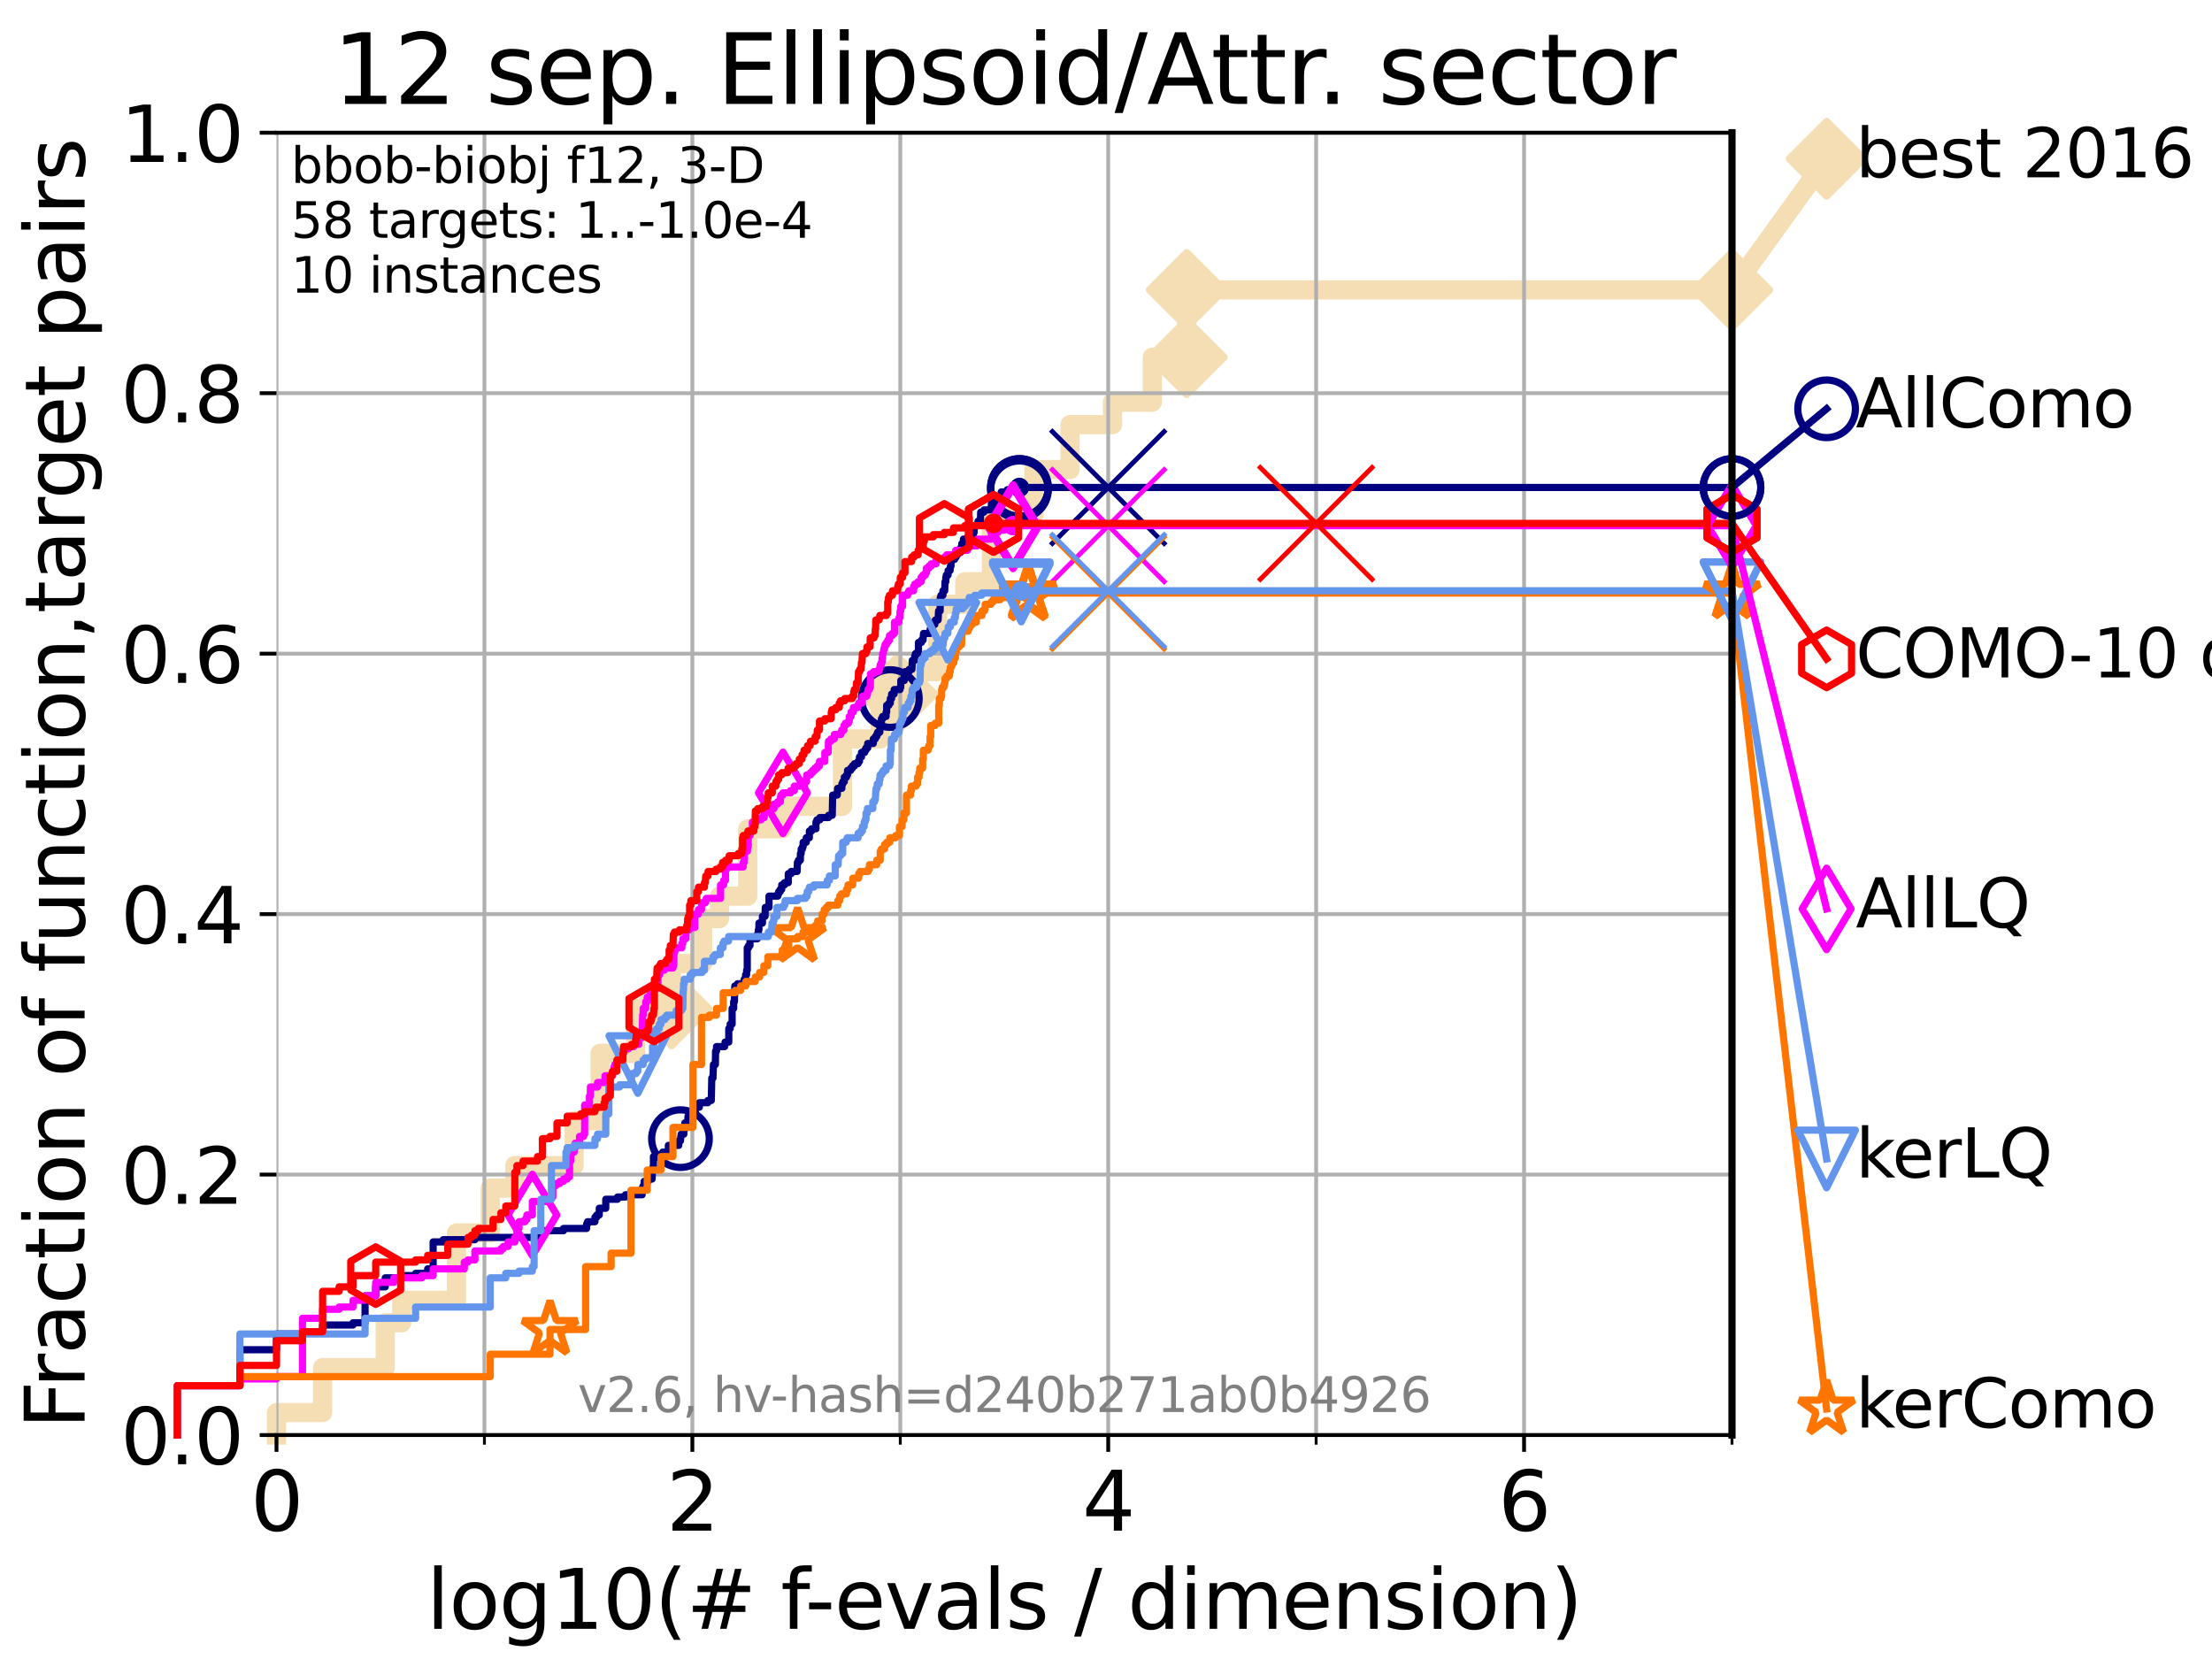 <?xml version="1.0" encoding="utf-8" standalone="no"?>
<!DOCTYPE svg PUBLIC "-//W3C//DTD SVG 1.1//EN"
  "http://www.w3.org/Graphics/SVG/1.1/DTD/svg11.dtd">
<svg xmlns:xlink="http://www.w3.org/1999/xlink" width="460.8pt" height="345.6pt" viewBox="0 0 460.8 345.6" xmlns="http://www.w3.org/2000/svg" version="1.1">
 <defs>
  <style type="text/css">*{stroke-linejoin: round; stroke-linecap: butt}</style>
 </defs>
 <g id="figure_1">
  <g id="patch_1">
   <path d="M 0 345.6 
L 460.8 345.6 
L 460.8 0 
L 0 0 
z
" style="fill: #ffffff"/>
  </g>
  <g id="axes_1">
   <g id="patch_2">
    <path d="M 57.6 298.944 
L 360.806 298.944 
L 360.806 27.648 
L 57.6 27.648 
z
" style="fill: #ffffff"/>
   </g>
   <g id="line2d_1">
    <path d="M 57.6 298.944 
L 57.6 294.266 
L 67.209 294.266 
L 67.209 284.911 
L 80.249 284.911 
L 80.249 275.556 
L 83.678 275.556 
L 83.678 270.879 
L 95.081 270.879 
L 95.081 256.846 
L 102.129 256.846 
L 102.129 247.491 
L 107.245 247.491 
L 107.245 242.814 
L 119.6 242.814 
L 119.6 233.459 
L 125.012 233.459 
L 125.012 219.426 
L 132.405 219.426 
L 132.405 210.071 
L 139.875 210.071 
L 139.875 200.716 
L 146.362 200.716 
L 146.362 191.361 
L 149.876 191.361 
L 149.876 186.684 
L 155.769 186.684 
L 155.769 172.651 
L 162.985 172.651 
L 162.985 167.974 
L 175.496 167.974 
L 175.496 153.941 
L 183.371 153.941 
L 183.371 144.586 
L 186.973 144.586 
L 186.973 139.908 
L 195.331 139.908 
L 195.331 125.876 
L 200.979 125.876 
L 200.979 121.198 
L 206.539 121.198 
L 206.539 107.166 
L 215.391 107.166 
L 215.391 97.811 
L 222.914 97.811 
L 222.914 88.456 
L 231.761 88.456 
L 231.761 83.778 
L 240.052 83.778 
L 240.052 74.423 
L 247.224 74.423 
L 247.224 60.391 
L 360.806 60.391 
" style="fill: none; stroke: #f5deb3; stroke-width: 4; stroke-linecap: square"/>
   </g>
   <g id="line2d_2">
    <defs>
     <path id="mf1ca206677" d="M -0 7.778 
L 7.778 0 
L 0 -7.778 
L -7.778 -0 
z
" style="stroke: #f5deb3; stroke-width: 1.5; stroke-linejoin: miter"/>
    </defs>
    <g>
     <use xlink:href="#mf1ca206677" x="139.875" y="210.071" style="fill: #f5deb3; stroke: #f5deb3; stroke-width: 1.5; stroke-linejoin: miter"/>
     <use xlink:href="#mf1ca206677" x="186.973" y="144.586" style="fill: #f5deb3; stroke: #f5deb3; stroke-width: 1.5; stroke-linejoin: miter"/>
     <use xlink:href="#mf1ca206677" x="247.224" y="74.423" style="fill: #f5deb3; stroke: #f5deb3; stroke-width: 1.5; stroke-linejoin: miter"/>
     <use xlink:href="#mf1ca206677" x="247.224" y="60.391" style="fill: #f5deb3; stroke: #f5deb3; stroke-width: 1.5; stroke-linejoin: miter"/>
     <use xlink:href="#mf1ca206677" x="360.806" y="60.391" style="fill: #f5deb3; stroke: #f5deb3; stroke-width: 1.5; stroke-linejoin: miter"/>
    </g>
   </g>
   <g id="line2d_3">
    <path style="fill: none; stroke: #f5deb3; stroke-width: 4; stroke-linecap: square"/>
    <g/>
   </g>
   <g id="line2d_4">
    <path d="M 360.806 60.391 
L 380.515 33.074 
" style="fill: none; stroke: #f5deb3; stroke-width: 4; stroke-linecap: square"/>
    <g>
     <use xlink:href="#mf1ca206677" x="360.806" y="60.391" style="fill: #f5deb3; stroke: #f5deb3; stroke-width: 1.5; stroke-linejoin: miter"/>
     <use xlink:href="#mf1ca206677" x="380.515" y="33.074" style="fill: #f5deb3; stroke: #f5deb3; stroke-width: 1.5; stroke-linejoin: miter"/>
    </g>
   </g>
   <g id="matplotlib.axis_1">
    <g id="xtick_1">
     <g id="line2d_5">
      <path d="M 57.6 298.944 
L 57.6 27.648 
" clip-path="url(#p69f0ecfb0e)" style="fill: none; stroke: #b0b0b0; stroke-width: 0.8; stroke-linecap: square"/>
     </g>
     <g id="line2d_6">
      <defs>
       <path id="md2190ed693" d="M 0 0 
L 0 3.5 
" style="stroke: #000000; stroke-width: 0.8"/>
      </defs>
      <g>
       <use xlink:href="#md2190ed693" x="57.6" y="298.944" style="stroke: #000000; stroke-width: 0.8"/>
      </g>
     </g>
     <g id="text_1">
      <!-- 0 -->
      <g transform="translate(52.192 318.861) scale(0.17 -0.17)">
       <defs>
        <path id="DejaVuSans-30" d="M 2034 4250 
Q 1547 4250 1301 3770 
Q 1056 3291 1056 2328 
Q 1056 1369 1301 889 
Q 1547 409 2034 409 
Q 2525 409 2770 889 
Q 3016 1369 3016 2328 
Q 3016 3291 2770 3770 
Q 2525 4250 2034 4250 
z
M 2034 4750 
Q 2819 4750 3233 4129 
Q 3647 3509 3647 2328 
Q 3647 1150 3233 529 
Q 2819 -91 2034 -91 
Q 1250 -91 836 529 
Q 422 1150 422 2328 
Q 422 3509 836 4129 
Q 1250 4750 2034 4750 
z
" transform="scale(0.016)"/>
       </defs>
       <use xlink:href="#DejaVuSans-30"/>
      </g>
     </g>
    </g>
    <g id="xtick_2">
     <g id="line2d_7">
      <path d="M 144.23 298.944 
L 144.23 27.648 
" clip-path="url(#p69f0ecfb0e)" style="fill: none; stroke: #b0b0b0; stroke-width: 0.8; stroke-linecap: square"/>
     </g>
     <g id="line2d_8">
      <g>
       <use xlink:href="#md2190ed693" x="144.23" y="298.944" style="stroke: #000000; stroke-width: 0.8"/>
      </g>
     </g>
     <g id="text_2">
      <!-- 2 -->
      <g transform="translate(138.822 318.861) scale(0.17 -0.17)">
       <defs>
        <path id="DejaVuSans-32" d="M 1228 531 
L 3431 531 
L 3431 0 
L 469 0 
L 469 531 
Q 828 903 1448 1529 
Q 2069 2156 2228 2338 
Q 2531 2678 2651 2914 
Q 2772 3150 2772 3378 
Q 2772 3750 2511 3984 
Q 2250 4219 1831 4219 
Q 1534 4219 1204 4116 
Q 875 4013 500 3803 
L 500 4441 
Q 881 4594 1212 4672 
Q 1544 4750 1819 4750 
Q 2544 4750 2975 4387 
Q 3406 4025 3406 3419 
Q 3406 3131 3298 2873 
Q 3191 2616 2906 2266 
Q 2828 2175 2409 1742 
Q 1991 1309 1228 531 
z
" transform="scale(0.016)"/>
       </defs>
       <use xlink:href="#DejaVuSans-32"/>
      </g>
     </g>
    </g>
    <g id="xtick_3">
     <g id="line2d_9">
      <path d="M 230.861 298.944 
L 230.861 27.648 
" clip-path="url(#p69f0ecfb0e)" style="fill: none; stroke: #b0b0b0; stroke-width: 0.8; stroke-linecap: square"/>
     </g>
     <g id="line2d_10">
      <g>
       <use xlink:href="#md2190ed693" x="230.861" y="298.944" style="stroke: #000000; stroke-width: 0.8"/>
      </g>
     </g>
     <g id="text_3">
      <!-- 4 -->
      <g transform="translate(225.453 318.861) scale(0.17 -0.17)">
       <defs>
        <path id="DejaVuSans-34" d="M 2419 4116 
L 825 1625 
L 2419 1625 
L 2419 4116 
z
M 2253 4666 
L 3047 4666 
L 3047 1625 
L 3713 1625 
L 3713 1100 
L 3047 1100 
L 3047 0 
L 2419 0 
L 2419 1100 
L 313 1100 
L 313 1709 
L 2253 4666 
z
" transform="scale(0.016)"/>
       </defs>
       <use xlink:href="#DejaVuSans-34"/>
      </g>
     </g>
    </g>
    <g id="xtick_4">
     <g id="line2d_11">
      <path d="M 317.491 298.944 
L 317.491 27.648 
" clip-path="url(#p69f0ecfb0e)" style="fill: none; stroke: #b0b0b0; stroke-width: 0.8; stroke-linecap: square"/>
     </g>
     <g id="line2d_12">
      <g>
       <use xlink:href="#md2190ed693" x="317.491" y="298.944" style="stroke: #000000; stroke-width: 0.8"/>
      </g>
     </g>
     <g id="text_4">
      <!-- 6 -->
      <g transform="translate(312.083 318.861) scale(0.17 -0.17)">
       <defs>
        <path id="DejaVuSans-36" d="M 2113 2584 
Q 1688 2584 1439 2293 
Q 1191 2003 1191 1497 
Q 1191 994 1439 701 
Q 1688 409 2113 409 
Q 2538 409 2786 701 
Q 3034 994 3034 1497 
Q 3034 2003 2786 2293 
Q 2538 2584 2113 2584 
z
M 3366 4563 
L 3366 3988 
Q 3128 4100 2886 4159 
Q 2644 4219 2406 4219 
Q 1781 4219 1451 3797 
Q 1122 3375 1075 2522 
Q 1259 2794 1537 2939 
Q 1816 3084 2150 3084 
Q 2853 3084 3261 2657 
Q 3669 2231 3669 1497 
Q 3669 778 3244 343 
Q 2819 -91 2113 -91 
Q 1303 -91 875 529 
Q 447 1150 447 2328 
Q 447 3434 972 4092 
Q 1497 4750 2381 4750 
Q 2619 4750 2861 4703 
Q 3103 4656 3366 4563 
z
" transform="scale(0.016)"/>
       </defs>
       <use xlink:href="#DejaVuSans-36"/>
      </g>
     </g>
    </g>
    <g id="xtick_5">
     <g id="line2d_13">
      <path d="M 100.915 298.944 
L 100.915 27.648 
" clip-path="url(#p69f0ecfb0e)" style="fill: none; stroke: #b0b0b0; stroke-width: 0.8; stroke-linecap: square"/>
     </g>
     <g id="line2d_14">
      <defs>
       <path id="m6205ef38a9" d="M 0 0 
L 0 2 
" style="stroke: #000000; stroke-width: 0.6"/>
      </defs>
      <g>
       <use xlink:href="#m6205ef38a9" x="100.915" y="298.944" style="stroke: #000000; stroke-width: 0.6"/>
      </g>
     </g>
    </g>
    <g id="xtick_6">
     <g id="line2d_15">
      <path d="M 187.546 298.944 
L 187.546 27.648 
" clip-path="url(#p69f0ecfb0e)" style="fill: none; stroke: #b0b0b0; stroke-width: 0.8; stroke-linecap: square"/>
     </g>
     <g id="line2d_16">
      <g>
       <use xlink:href="#m6205ef38a9" x="187.546" y="298.944" style="stroke: #000000; stroke-width: 0.6"/>
      </g>
     </g>
    </g>
    <g id="xtick_7">
     <g id="line2d_17">
      <path d="M 274.176 298.944 
L 274.176 27.648 
" clip-path="url(#p69f0ecfb0e)" style="fill: none; stroke: #b0b0b0; stroke-width: 0.8; stroke-linecap: square"/>
     </g>
     <g id="line2d_18">
      <g>
       <use xlink:href="#m6205ef38a9" x="274.176" y="298.944" style="stroke: #000000; stroke-width: 0.6"/>
      </g>
     </g>
    </g>
    <g id="xtick_8">
     <g id="line2d_19">
      <path d="M 360.806 298.944 
L 360.806 27.648 
" clip-path="url(#p69f0ecfb0e)" style="fill: none; stroke: #b0b0b0; stroke-width: 0.8; stroke-linecap: square"/>
     </g>
     <g id="line2d_20">
      <g>
       <use xlink:href="#m6205ef38a9" x="360.806" y="298.944" style="stroke: #000000; stroke-width: 0.6"/>
      </g>
     </g>
    </g>
    <g id="text_5">
     <!-- log10(# f-evals / dimension) -->
     <g transform="translate(88.823 339.314) scale(0.17 -0.17)">
      <defs>
       <path id="DejaVuSans-6c" d="M 603 4863 
L 1178 4863 
L 1178 0 
L 603 0 
L 603 4863 
z
" transform="scale(0.016)"/>
       <path id="DejaVuSans-6f" d="M 1959 3097 
Q 1497 3097 1228 2736 
Q 959 2375 959 1747 
Q 959 1119 1226 758 
Q 1494 397 1959 397 
Q 2419 397 2687 759 
Q 2956 1122 2956 1747 
Q 2956 2369 2687 2733 
Q 2419 3097 1959 3097 
z
M 1959 3584 
Q 2709 3584 3137 3096 
Q 3566 2609 3566 1747 
Q 3566 888 3137 398 
Q 2709 -91 1959 -91 
Q 1206 -91 779 398 
Q 353 888 353 1747 
Q 353 2609 779 3096 
Q 1206 3584 1959 3584 
z
" transform="scale(0.016)"/>
       <path id="DejaVuSans-67" d="M 2906 1791 
Q 2906 2416 2648 2759 
Q 2391 3103 1925 3103 
Q 1463 3103 1205 2759 
Q 947 2416 947 1791 
Q 947 1169 1205 825 
Q 1463 481 1925 481 
Q 2391 481 2648 825 
Q 2906 1169 2906 1791 
z
M 3481 434 
Q 3481 -459 3084 -895 
Q 2688 -1331 1869 -1331 
Q 1566 -1331 1297 -1286 
Q 1028 -1241 775 -1147 
L 775 -588 
Q 1028 -725 1275 -790 
Q 1522 -856 1778 -856 
Q 2344 -856 2625 -561 
Q 2906 -266 2906 331 
L 2906 616 
Q 2728 306 2450 153 
Q 2172 0 1784 0 
Q 1141 0 747 490 
Q 353 981 353 1791 
Q 353 2603 747 3093 
Q 1141 3584 1784 3584 
Q 2172 3584 2450 3431 
Q 2728 3278 2906 2969 
L 2906 3500 
L 3481 3500 
L 3481 434 
z
" transform="scale(0.016)"/>
       <path id="DejaVuSans-31" d="M 794 531 
L 1825 531 
L 1825 4091 
L 703 3866 
L 703 4441 
L 1819 4666 
L 2450 4666 
L 2450 531 
L 3481 531 
L 3481 0 
L 794 0 
L 794 531 
z
" transform="scale(0.016)"/>
       <path id="DejaVuSans-28" d="M 1984 4856 
Q 1566 4138 1362 3434 
Q 1159 2731 1159 2009 
Q 1159 1288 1364 580 
Q 1569 -128 1984 -844 
L 1484 -844 
Q 1016 -109 783 600 
Q 550 1309 550 2009 
Q 550 2706 781 3412 
Q 1013 4119 1484 4856 
L 1984 4856 
z
" transform="scale(0.016)"/>
       <path id="DejaVuSans-23" d="M 3272 2816 
L 2363 2816 
L 2100 1772 
L 3016 1772 
L 3272 2816 
z
M 2803 4594 
L 2478 3297 
L 3391 3297 
L 3719 4594 
L 4219 4594 
L 3897 3297 
L 4872 3297 
L 4872 2816 
L 3775 2816 
L 3519 1772 
L 4513 1772 
L 4513 1294 
L 3397 1294 
L 3072 0 
L 2572 0 
L 2894 1294 
L 1978 1294 
L 1656 0 
L 1153 0 
L 1478 1294 
L 494 1294 
L 494 1772 
L 1594 1772 
L 1856 2816 
L 850 2816 
L 850 3297 
L 1978 3297 
L 2297 4594 
L 2803 4594 
z
" transform="scale(0.016)"/>
       <path id="DejaVuSans-20" transform="scale(0.016)"/>
       <path id="DejaVuSans-66" d="M 2375 4863 
L 2375 4384 
L 1825 4384 
Q 1516 4384 1395 4259 
Q 1275 4134 1275 3809 
L 1275 3500 
L 2222 3500 
L 2222 3053 
L 1275 3053 
L 1275 0 
L 697 0 
L 697 3053 
L 147 3053 
L 147 3500 
L 697 3500 
L 697 3744 
Q 697 4328 969 4595 
Q 1241 4863 1831 4863 
L 2375 4863 
z
" transform="scale(0.016)"/>
       <path id="DejaVuSans-2d" d="M 313 2009 
L 1997 2009 
L 1997 1497 
L 313 1497 
L 313 2009 
z
" transform="scale(0.016)"/>
       <path id="DejaVuSans-65" d="M 3597 1894 
L 3597 1613 
L 953 1613 
Q 991 1019 1311 708 
Q 1631 397 2203 397 
Q 2534 397 2845 478 
Q 3156 559 3463 722 
L 3463 178 
Q 3153 47 2828 -22 
Q 2503 -91 2169 -91 
Q 1331 -91 842 396 
Q 353 884 353 1716 
Q 353 2575 817 3079 
Q 1281 3584 2069 3584 
Q 2775 3584 3186 3129 
Q 3597 2675 3597 1894 
z
M 3022 2063 
Q 3016 2534 2758 2815 
Q 2500 3097 2075 3097 
Q 1594 3097 1305 2825 
Q 1016 2553 972 2059 
L 3022 2063 
z
" transform="scale(0.016)"/>
       <path id="DejaVuSans-76" d="M 191 3500 
L 800 3500 
L 1894 563 
L 2988 3500 
L 3597 3500 
L 2284 0 
L 1503 0 
L 191 3500 
z
" transform="scale(0.016)"/>
       <path id="DejaVuSans-61" d="M 2194 1759 
Q 1497 1759 1228 1600 
Q 959 1441 959 1056 
Q 959 750 1161 570 
Q 1363 391 1709 391 
Q 2188 391 2477 730 
Q 2766 1069 2766 1631 
L 2766 1759 
L 2194 1759 
z
M 3341 1997 
L 3341 0 
L 2766 0 
L 2766 531 
Q 2569 213 2275 61 
Q 1981 -91 1556 -91 
Q 1019 -91 701 211 
Q 384 513 384 1019 
Q 384 1609 779 1909 
Q 1175 2209 1959 2209 
L 2766 2209 
L 2766 2266 
Q 2766 2663 2505 2880 
Q 2244 3097 1772 3097 
Q 1472 3097 1187 3025 
Q 903 2953 641 2809 
L 641 3341 
Q 956 3463 1253 3523 
Q 1550 3584 1831 3584 
Q 2591 3584 2966 3190 
Q 3341 2797 3341 1997 
z
" transform="scale(0.016)"/>
       <path id="DejaVuSans-73" d="M 2834 3397 
L 2834 2853 
Q 2591 2978 2328 3040 
Q 2066 3103 1784 3103 
Q 1356 3103 1142 2972 
Q 928 2841 928 2578 
Q 928 2378 1081 2264 
Q 1234 2150 1697 2047 
L 1894 2003 
Q 2506 1872 2764 1633 
Q 3022 1394 3022 966 
Q 3022 478 2636 193 
Q 2250 -91 1575 -91 
Q 1294 -91 989 -36 
Q 684 19 347 128 
L 347 722 
Q 666 556 975 473 
Q 1284 391 1588 391 
Q 1994 391 2212 530 
Q 2431 669 2431 922 
Q 2431 1156 2273 1281 
Q 2116 1406 1581 1522 
L 1381 1569 
Q 847 1681 609 1914 
Q 372 2147 372 2553 
Q 372 3047 722 3315 
Q 1072 3584 1716 3584 
Q 2034 3584 2315 3537 
Q 2597 3491 2834 3397 
z
" transform="scale(0.016)"/>
       <path id="DejaVuSans-2f" d="M 1625 4666 
L 2156 4666 
L 531 -594 
L 0 -594 
L 1625 4666 
z
" transform="scale(0.016)"/>
       <path id="DejaVuSans-64" d="M 2906 2969 
L 2906 4863 
L 3481 4863 
L 3481 0 
L 2906 0 
L 2906 525 
Q 2725 213 2448 61 
Q 2172 -91 1784 -91 
Q 1150 -91 751 415 
Q 353 922 353 1747 
Q 353 2572 751 3078 
Q 1150 3584 1784 3584 
Q 2172 3584 2448 3432 
Q 2725 3281 2906 2969 
z
M 947 1747 
Q 947 1113 1208 752 
Q 1469 391 1925 391 
Q 2381 391 2643 752 
Q 2906 1113 2906 1747 
Q 2906 2381 2643 2742 
Q 2381 3103 1925 3103 
Q 1469 3103 1208 2742 
Q 947 2381 947 1747 
z
" transform="scale(0.016)"/>
       <path id="DejaVuSans-69" d="M 603 3500 
L 1178 3500 
L 1178 0 
L 603 0 
L 603 3500 
z
M 603 4863 
L 1178 4863 
L 1178 4134 
L 603 4134 
L 603 4863 
z
" transform="scale(0.016)"/>
       <path id="DejaVuSans-6d" d="M 3328 2828 
Q 3544 3216 3844 3400 
Q 4144 3584 4550 3584 
Q 5097 3584 5394 3201 
Q 5691 2819 5691 2113 
L 5691 0 
L 5113 0 
L 5113 2094 
Q 5113 2597 4934 2840 
Q 4756 3084 4391 3084 
Q 3944 3084 3684 2787 
Q 3425 2491 3425 1978 
L 3425 0 
L 2847 0 
L 2847 2094 
Q 2847 2600 2669 2842 
Q 2491 3084 2119 3084 
Q 1678 3084 1418 2786 
Q 1159 2488 1159 1978 
L 1159 0 
L 581 0 
L 581 3500 
L 1159 3500 
L 1159 2956 
Q 1356 3278 1631 3431 
Q 1906 3584 2284 3584 
Q 2666 3584 2933 3390 
Q 3200 3197 3328 2828 
z
" transform="scale(0.016)"/>
       <path id="DejaVuSans-6e" d="M 3513 2113 
L 3513 0 
L 2938 0 
L 2938 2094 
Q 2938 2591 2744 2837 
Q 2550 3084 2163 3084 
Q 1697 3084 1428 2787 
Q 1159 2491 1159 1978 
L 1159 0 
L 581 0 
L 581 3500 
L 1159 3500 
L 1159 2956 
Q 1366 3272 1645 3428 
Q 1925 3584 2291 3584 
Q 2894 3584 3203 3211 
Q 3513 2838 3513 2113 
z
" transform="scale(0.016)"/>
       <path id="DejaVuSans-29" d="M 513 4856 
L 1013 4856 
Q 1481 4119 1714 3412 
Q 1947 2706 1947 2009 
Q 1947 1309 1714 600 
Q 1481 -109 1013 -844 
L 513 -844 
Q 928 -128 1133 580 
Q 1338 1288 1338 2009 
Q 1338 2731 1133 3434 
Q 928 4138 513 4856 
z
" transform="scale(0.016)"/>
      </defs>
      <use xlink:href="#DejaVuSans-6c"/>
      <use xlink:href="#DejaVuSans-6f" x="27.783"/>
      <use xlink:href="#DejaVuSans-67" x="88.965"/>
      <use xlink:href="#DejaVuSans-31" x="152.441"/>
      <use xlink:href="#DejaVuSans-30" x="216.064"/>
      <use xlink:href="#DejaVuSans-28" x="279.688"/>
      <use xlink:href="#DejaVuSans-23" x="318.701"/>
      <use xlink:href="#DejaVuSans-20" x="402.49"/>
      <use xlink:href="#DejaVuSans-66" x="434.277"/>
      <use xlink:href="#DejaVuSans-2d" x="463.982"/>
      <use xlink:href="#DejaVuSans-65" x="500.066"/>
      <use xlink:href="#DejaVuSans-76" x="561.59"/>
      <use xlink:href="#DejaVuSans-61" x="620.77"/>
      <use xlink:href="#DejaVuSans-6c" x="682.049"/>
      <use xlink:href="#DejaVuSans-73" x="709.832"/>
      <use xlink:href="#DejaVuSans-20" x="761.932"/>
      <use xlink:href="#DejaVuSans-2f" x="793.719"/>
      <use xlink:href="#DejaVuSans-20" x="827.41"/>
      <use xlink:href="#DejaVuSans-64" x="859.197"/>
      <use xlink:href="#DejaVuSans-69" x="922.674"/>
      <use xlink:href="#DejaVuSans-6d" x="950.457"/>
      <use xlink:href="#DejaVuSans-65" x="1047.869"/>
      <use xlink:href="#DejaVuSans-6e" x="1109.393"/>
      <use xlink:href="#DejaVuSans-73" x="1172.771"/>
      <use xlink:href="#DejaVuSans-69" x="1224.871"/>
      <use xlink:href="#DejaVuSans-6f" x="1252.654"/>
      <use xlink:href="#DejaVuSans-6e" x="1313.836"/>
      <use xlink:href="#DejaVuSans-29" x="1377.215"/>
     </g>
    </g>
   </g>
   <g id="matplotlib.axis_2">
    <g id="ytick_1">
     <g id="line2d_21">
      <path d="M 57.6 298.944 
L 360.806 298.944 
" clip-path="url(#p69f0ecfb0e)" style="fill: none; stroke: #b0b0b0; stroke-width: 0.8; stroke-linecap: square"/>
     </g>
     <g id="line2d_22">
      <defs>
       <path id="m507276e12c" d="M 0 0 
L -3.5 0 
" style="stroke: #000000; stroke-width: 0.8"/>
      </defs>
      <g>
       <use xlink:href="#m507276e12c" x="57.6" y="298.944" style="stroke: #000000; stroke-width: 0.8"/>
      </g>
     </g>
     <g id="text_6">
      <!-- 0.0 -->
      <g transform="translate(25.155 305.023) scale(0.16 -0.16)">
       <defs>
        <path id="DejaVuSans-2e" d="M 684 794 
L 1344 794 
L 1344 0 
L 684 0 
L 684 794 
z
" transform="scale(0.016)"/>
       </defs>
       <use xlink:href="#DejaVuSans-30"/>
       <use xlink:href="#DejaVuSans-2e" x="63.623"/>
       <use xlink:href="#DejaVuSans-30" x="95.41"/>
      </g>
     </g>
    </g>
    <g id="ytick_2">
     <g id="line2d_23">
      <path d="M 57.6 244.685 
L 360.806 244.685 
" clip-path="url(#p69f0ecfb0e)" style="fill: none; stroke: #b0b0b0; stroke-width: 0.8; stroke-linecap: square"/>
     </g>
     <g id="line2d_24">
      <g>
       <use xlink:href="#m507276e12c" x="57.6" y="244.685" style="stroke: #000000; stroke-width: 0.8"/>
      </g>
     </g>
     <g id="text_7">
      <!-- 0.2 -->
      <g transform="translate(25.155 250.764) scale(0.16 -0.16)">
       <use xlink:href="#DejaVuSans-30"/>
       <use xlink:href="#DejaVuSans-2e" x="63.623"/>
       <use xlink:href="#DejaVuSans-32" x="95.41"/>
      </g>
     </g>
    </g>
    <g id="ytick_3">
     <g id="line2d_25">
      <path d="M 57.6 190.426 
L 360.806 190.426 
" clip-path="url(#p69f0ecfb0e)" style="fill: none; stroke: #b0b0b0; stroke-width: 0.8; stroke-linecap: square"/>
     </g>
     <g id="line2d_26">
      <g>
       <use xlink:href="#m507276e12c" x="57.6" y="190.426" style="stroke: #000000; stroke-width: 0.8"/>
      </g>
     </g>
     <g id="text_8">
      <!-- 0.4 -->
      <g transform="translate(25.155 196.504) scale(0.16 -0.16)">
       <use xlink:href="#DejaVuSans-30"/>
       <use xlink:href="#DejaVuSans-2e" x="63.623"/>
       <use xlink:href="#DejaVuSans-34" x="95.41"/>
      </g>
     </g>
    </g>
    <g id="ytick_4">
     <g id="line2d_27">
      <path d="M 57.6 136.166 
L 360.806 136.166 
" clip-path="url(#p69f0ecfb0e)" style="fill: none; stroke: #b0b0b0; stroke-width: 0.8; stroke-linecap: square"/>
     </g>
     <g id="line2d_28">
      <g>
       <use xlink:href="#m507276e12c" x="57.6" y="136.166" style="stroke: #000000; stroke-width: 0.8"/>
      </g>
     </g>
     <g id="text_9">
      <!-- 0.6 -->
      <g transform="translate(25.155 142.245) scale(0.16 -0.16)">
       <use xlink:href="#DejaVuSans-30"/>
       <use xlink:href="#DejaVuSans-2e" x="63.623"/>
       <use xlink:href="#DejaVuSans-36" x="95.41"/>
      </g>
     </g>
    </g>
    <g id="ytick_5">
     <g id="line2d_29">
      <path d="M 57.6 81.907 
L 360.806 81.907 
" clip-path="url(#p69f0ecfb0e)" style="fill: none; stroke: #b0b0b0; stroke-width: 0.8; stroke-linecap: square"/>
     </g>
     <g id="line2d_30">
      <g>
       <use xlink:href="#m507276e12c" x="57.6" y="81.907" style="stroke: #000000; stroke-width: 0.8"/>
      </g>
     </g>
     <g id="text_10">
      <!-- 0.8 -->
      <g transform="translate(25.155 87.986) scale(0.16 -0.16)">
       <defs>
        <path id="DejaVuSans-38" d="M 2034 2216 
Q 1584 2216 1326 1975 
Q 1069 1734 1069 1313 
Q 1069 891 1326 650 
Q 1584 409 2034 409 
Q 2484 409 2743 651 
Q 3003 894 3003 1313 
Q 3003 1734 2745 1975 
Q 2488 2216 2034 2216 
z
M 1403 2484 
Q 997 2584 770 2862 
Q 544 3141 544 3541 
Q 544 4100 942 4425 
Q 1341 4750 2034 4750 
Q 2731 4750 3128 4425 
Q 3525 4100 3525 3541 
Q 3525 3141 3298 2862 
Q 3072 2584 2669 2484 
Q 3125 2378 3379 2068 
Q 3634 1759 3634 1313 
Q 3634 634 3220 271 
Q 2806 -91 2034 -91 
Q 1263 -91 848 271 
Q 434 634 434 1313 
Q 434 1759 690 2068 
Q 947 2378 1403 2484 
z
M 1172 3481 
Q 1172 3119 1398 2916 
Q 1625 2713 2034 2713 
Q 2441 2713 2670 2916 
Q 2900 3119 2900 3481 
Q 2900 3844 2670 4047 
Q 2441 4250 2034 4250 
Q 1625 4250 1398 4047 
Q 1172 3844 1172 3481 
z
" transform="scale(0.016)"/>
       </defs>
       <use xlink:href="#DejaVuSans-30"/>
       <use xlink:href="#DejaVuSans-2e" x="63.623"/>
       <use xlink:href="#DejaVuSans-38" x="95.41"/>
      </g>
     </g>
    </g>
    <g id="ytick_6">
     <g id="line2d_31">
      <path d="M 57.6 27.648 
L 360.806 27.648 
" clip-path="url(#p69f0ecfb0e)" style="fill: none; stroke: #b0b0b0; stroke-width: 0.8; stroke-linecap: square"/>
     </g>
     <g id="line2d_32">
      <g>
       <use xlink:href="#m507276e12c" x="57.6" y="27.648" style="stroke: #000000; stroke-width: 0.8"/>
      </g>
     </g>
     <g id="text_11">
      <!-- 1.0 -->
      <g transform="translate(25.155 33.727) scale(0.16 -0.16)">
       <use xlink:href="#DejaVuSans-31"/>
       <use xlink:href="#DejaVuSans-2e" x="63.623"/>
       <use xlink:href="#DejaVuSans-30" x="95.41"/>
      </g>
     </g>
    </g>
    <g id="text_12">
     <!-- Fraction of function,target pairs -->
     <g transform="translate(17.62 297.681) rotate(-90) scale(0.17 -0.17)">
      <defs>
       <path id="DejaVuSans-46" d="M 628 4666 
L 3309 4666 
L 3309 4134 
L 1259 4134 
L 1259 2759 
L 3109 2759 
L 3109 2228 
L 1259 2228 
L 1259 0 
L 628 0 
L 628 4666 
z
" transform="scale(0.016)"/>
       <path id="DejaVuSans-72" d="M 2631 2963 
Q 2534 3019 2420 3045 
Q 2306 3072 2169 3072 
Q 1681 3072 1420 2755 
Q 1159 2438 1159 1844 
L 1159 0 
L 581 0 
L 581 3500 
L 1159 3500 
L 1159 2956 
Q 1341 3275 1631 3429 
Q 1922 3584 2338 3584 
Q 2397 3584 2469 3576 
Q 2541 3569 2628 3553 
L 2631 2963 
z
" transform="scale(0.016)"/>
       <path id="DejaVuSans-63" d="M 3122 3366 
L 3122 2828 
Q 2878 2963 2633 3030 
Q 2388 3097 2138 3097 
Q 1578 3097 1268 2742 
Q 959 2388 959 1747 
Q 959 1106 1268 751 
Q 1578 397 2138 397 
Q 2388 397 2633 464 
Q 2878 531 3122 666 
L 3122 134 
Q 2881 22 2623 -34 
Q 2366 -91 2075 -91 
Q 1284 -91 818 406 
Q 353 903 353 1747 
Q 353 2603 823 3093 
Q 1294 3584 2113 3584 
Q 2378 3584 2631 3529 
Q 2884 3475 3122 3366 
z
" transform="scale(0.016)"/>
       <path id="DejaVuSans-74" d="M 1172 4494 
L 1172 3500 
L 2356 3500 
L 2356 3053 
L 1172 3053 
L 1172 1153 
Q 1172 725 1289 603 
Q 1406 481 1766 481 
L 2356 481 
L 2356 0 
L 1766 0 
Q 1100 0 847 248 
Q 594 497 594 1153 
L 594 3053 
L 172 3053 
L 172 3500 
L 594 3500 
L 594 4494 
L 1172 4494 
z
" transform="scale(0.016)"/>
       <path id="DejaVuSans-75" d="M 544 1381 
L 544 3500 
L 1119 3500 
L 1119 1403 
Q 1119 906 1312 657 
Q 1506 409 1894 409 
Q 2359 409 2629 706 
Q 2900 1003 2900 1516 
L 2900 3500 
L 3475 3500 
L 3475 0 
L 2900 0 
L 2900 538 
Q 2691 219 2414 64 
Q 2138 -91 1772 -91 
Q 1169 -91 856 284 
Q 544 659 544 1381 
z
M 1991 3584 
L 1991 3584 
z
" transform="scale(0.016)"/>
       <path id="DejaVuSans-2c" d="M 750 794 
L 1409 794 
L 1409 256 
L 897 -744 
L 494 -744 
L 750 256 
L 750 794 
z
" transform="scale(0.016)"/>
       <path id="DejaVuSans-70" d="M 1159 525 
L 1159 -1331 
L 581 -1331 
L 581 3500 
L 1159 3500 
L 1159 2969 
Q 1341 3281 1617 3432 
Q 1894 3584 2278 3584 
Q 2916 3584 3314 3078 
Q 3713 2572 3713 1747 
Q 3713 922 3314 415 
Q 2916 -91 2278 -91 
Q 1894 -91 1617 61 
Q 1341 213 1159 525 
z
M 3116 1747 
Q 3116 2381 2855 2742 
Q 2594 3103 2138 3103 
Q 1681 3103 1420 2742 
Q 1159 2381 1159 1747 
Q 1159 1113 1420 752 
Q 1681 391 2138 391 
Q 2594 391 2855 752 
Q 3116 1113 3116 1747 
z
" transform="scale(0.016)"/>
      </defs>
      <use xlink:href="#DejaVuSans-46"/>
      <use xlink:href="#DejaVuSans-72" x="50.27"/>
      <use xlink:href="#DejaVuSans-61" x="91.383"/>
      <use xlink:href="#DejaVuSans-63" x="152.662"/>
      <use xlink:href="#DejaVuSans-74" x="207.643"/>
      <use xlink:href="#DejaVuSans-69" x="246.852"/>
      <use xlink:href="#DejaVuSans-6f" x="274.635"/>
      <use xlink:href="#DejaVuSans-6e" x="335.816"/>
      <use xlink:href="#DejaVuSans-20" x="399.195"/>
      <use xlink:href="#DejaVuSans-6f" x="430.982"/>
      <use xlink:href="#DejaVuSans-66" x="492.164"/>
      <use xlink:href="#DejaVuSans-20" x="527.369"/>
      <use xlink:href="#DejaVuSans-66" x="559.156"/>
      <use xlink:href="#DejaVuSans-75" x="594.361"/>
      <use xlink:href="#DejaVuSans-6e" x="657.74"/>
      <use xlink:href="#DejaVuSans-63" x="721.119"/>
      <use xlink:href="#DejaVuSans-74" x="776.1"/>
      <use xlink:href="#DejaVuSans-69" x="815.309"/>
      <use xlink:href="#DejaVuSans-6f" x="843.092"/>
      <use xlink:href="#DejaVuSans-6e" x="904.273"/>
      <use xlink:href="#DejaVuSans-2c" x="967.652"/>
      <use xlink:href="#DejaVuSans-74" x="999.439"/>
      <use xlink:href="#DejaVuSans-61" x="1038.648"/>
      <use xlink:href="#DejaVuSans-72" x="1099.928"/>
      <use xlink:href="#DejaVuSans-67" x="1139.291"/>
      <use xlink:href="#DejaVuSans-65" x="1202.768"/>
      <use xlink:href="#DejaVuSans-74" x="1264.291"/>
      <use xlink:href="#DejaVuSans-20" x="1303.5"/>
      <use xlink:href="#DejaVuSans-70" x="1335.287"/>
      <use xlink:href="#DejaVuSans-61" x="1398.764"/>
      <use xlink:href="#DejaVuSans-69" x="1460.043"/>
      <use xlink:href="#DejaVuSans-72" x="1487.826"/>
      <use xlink:href="#DejaVuSans-73" x="1528.939"/>
     </g>
    </g>
   </g>
   <g id="line2d_33">
    <defs>
     <path id="m70408c480e" d="M 0 1.5 
C 0.398 1.5 0.779 1.342 1.061 1.061 
C 1.342 0.779 1.5 0.398 1.5 0 
C 1.5 -0.398 1.342 -0.779 1.061 -1.061 
C 0.779 -1.342 0.398 -1.5 0 -1.5 
C -0.398 -1.5 -0.779 -1.342 -1.061 -1.061 
C -1.342 -0.779 -1.5 -0.398 -1.5 0 
C -1.5 0.398 -1.342 0.779 -1.061 1.061 
C -0.779 1.342 -0.398 1.5 0 1.5 
z
" style="stroke: #f5deb3"/>
    </defs>
    <g>
     <use xlink:href="#m70408c480e" x="247.224" y="60.391" style="fill: #f5deb3; stroke: #f5deb3"/>
     <use xlink:href="#m70408c480e" x="247.224" y="60.391" style="fill: #f5deb3; stroke: #f5deb3"/>
    </g>
   </g>
   <g id="line2d_34">
    <defs>
     <path id="me9b4a993ea" d="M 0 1.5 
C 0.398 1.5 0.779 1.342 1.061 1.061 
C 1.342 0.779 1.5 0.398 1.5 0 
C 1.5 -0.398 1.342 -0.779 1.061 -1.061 
C 0.779 -1.342 0.398 -1.5 0 -1.5 
C -0.398 -1.5 -0.779 -1.342 -1.061 -1.061 
C -1.342 -0.779 -1.5 -0.398 -1.5 0 
C -1.5 0.398 -1.342 0.779 -1.061 1.061 
C -0.779 1.342 -0.398 1.5 0 1.5 
z
" style="stroke: #000080"/>
    </defs>
    <g>
     <use xlink:href="#me9b4a993ea" x="212.365" y="101.553" style="fill: #000080; stroke: #000080"/>
     <use xlink:href="#me9b4a993ea" x="212.365" y="101.553" style="fill: #000080; stroke: #000080"/>
    </g>
   </g>
   <g id="line2d_35">
    <path d="M 36.933 298.944 
L 36.933 288.653 
L 49.973 288.653 
L 49.973 281.169 
L 57.6 281.169 
L 57.6 277.895 
L 63.012 277.895 
L 63.012 277.427 
L 67.209 277.427 
L 67.209 276.024 
L 73.539 276.024 
L 73.539 275.556 
L 76.051 275.556 
L 76.051 269.943 
L 78.267 269.943 
L 78.267 268.072 
L 80.249 268.072 
L 80.249 266.201 
L 83.678 266.201 
L 83.678 265.734 
L 86.578 265.734 
L 86.578 265.266 
L 89.09 265.266 
L 89.09 264.33 
L 90.231 264.33 
L 90.231 258.717 
L 92.323 258.717 
L 92.323 258.25 
L 98.933 258.25 
L 98.933 257.782 
L 112.657 257.782 
L 112.657 256.379 
L 117.384 256.379 
L 117.384 255.911 
L 122.199 255.911 
L 122.199 254.975 
L 122.4 254.975 
L 122.4 254.508 
L 123.936 254.508 
L 123.936 253.572 
L 124.302 253.572 
L 124.302 253.104 
L 124.837 253.104 
L 124.837 251.701 
L 126.193 251.701 
L 126.193 249.83 
L 128.643 249.83 
L 128.643 249.362 
L 130.292 249.362 
L 130.292 248.895 
L 133.766 248.895 
L 133.766 247.491 
L 133.983 247.491 
L 133.983 247.024 
L 134.198 247.024 
L 134.198 246.088 
L 135.034 246.088 
L 135.034 245.62 
L 135.835 245.62 
L 135.933 243.282 
L 136.127 243.282 
L 136.127 240.943 
L 137.521 240.943 
L 137.521 240.475 
L 138.051 240.475 
L 138.051 240.007 
L 139.232 240.007 
L 139.232 238.604 
L 141.393 238.604 
L 141.393 237.669 
L 141.754 237.669 
L 141.826 236.733 
L 141.897 236.733 
L 141.897 236.265 
L 142.456 236.265 
L 142.456 235.33 
L 142.594 235.33 
L 142.662 233.927 
L 143.265 233.927 
L 143.331 232.523 
L 144.541 232.523 
L 144.541 231.588 
L 144.847 231.588 
L 144.847 230.652 
L 145.678 230.652 
L 145.678 229.717 
L 147.45 229.717 
L 147.45 229.249 
L 148.176 229.249 
L 148.277 224.571 
L 148.528 224.571 
L 148.628 221.765 
L 149.021 221.765 
L 149.069 218.958 
L 149.262 218.958 
L 149.262 218.023 
L 150.959 218.023 
L 151.046 217.087 
L 151.816 217.087 
L 151.816 214.281 
L 152.107 214.281 
L 152.107 213.345 
L 152.515 213.345 
L 152.515 210.071 
L 152.835 210.071 
L 152.835 208.668 
L 152.993 208.668 
L 153.072 205.394 
L 153.651 205.394 
L 153.651 204.926 
L 155.042 204.926 
L 155.042 203.99 
L 155.322 203.99 
L 155.322 203.055 
L 155.53 203.055 
L 155.53 202.119 
L 155.667 202.119 
L 155.667 197.442 
L 155.938 197.442 
L 155.938 196.974 
L 156.239 196.974 
L 156.239 195.571 
L 157.765 195.571 
L 157.765 194.635 
L 157.977 194.635 
L 157.977 193.7 
L 158.098 193.7 
L 158.098 192.297 
L 158.833 192.297 
L 158.833 190.893 
L 159.373 190.893 
L 159.429 189.022 
L 160.196 189.022 
L 160.196 186.684 
L 162.035 186.684 
L 162.035 186.216 
L 162.205 186.216 
L 162.205 185.748 
L 162.54 185.748 
L 162.54 185.28 
L 162.845 185.28 
L 162.845 184.345 
L 163.419 184.345 
L 163.419 183.877 
L 164.216 183.877 
L 164.216 182.006 
L 164.813 182.006 
L 164.813 181.538 
L 166.052 181.538 
L 166.111 179.667 
L 166.325 179.667 
L 166.325 179.2 
L 166.728 179.2 
L 166.747 177.796 
L 166.898 177.796 
L 166.898 176.861 
L 167.159 176.861 
L 167.159 176.393 
L 167.307 176.393 
L 167.307 175.458 
L 167.957 175.458 
L 167.957 174.522 
L 168.603 174.522 
L 168.603 173.119 
L 169.078 173.119 
L 169.078 172.651 
L 169.977 172.651 
L 169.977 171.248 
L 170.183 171.248 
L 170.183 170.78 
L 170.789 170.78 
L 170.789 170.312 
L 172.594 170.312 
L 172.594 169.845 
L 173.369 169.845 
L 173.462 165.635 
L 174.406 165.635 
L 174.494 164.232 
L 175.376 164.232 
L 175.376 163.296 
L 175.579 163.296 
L 175.579 162.828 
L 175.896 162.828 
L 175.896 161.893 
L 176.334 161.893 
L 176.334 161.425 
L 176.56 161.425 
L 176.56 160.489 
L 177.212 160.489 
L 177.212 160.022 
L 177.577 160.022 
L 177.577 159.554 
L 178.009 159.554 
L 178.009 159.086 
L 178.744 159.086 
L 178.744 158.618 
L 179.042 158.618 
L 179.042 157.683 
L 179.461 157.683 
L 179.461 156.747 
L 180.124 156.747 
L 180.124 156.28 
L 180.392 156.28 
L 180.392 155.812 
L 180.755 155.812 
L 180.755 154.876 
L 181.924 154.876 
L 181.924 153.941 
L 182.333 153.941 
L 182.333 153.473 
L 182.629 153.473 
L 182.629 153.005 
L 182.823 153.005 
L 182.823 152.538 
L 183.285 152.538 
L 183.332 150.667 
L 183.62 150.667 
L 183.62 149.731 
L 183.858 149.731 
L 183.858 149.263 
L 184.584 149.263 
L 184.599 148.328 
L 184.708 148.328 
L 184.708 146.925 
L 185.176 146.925 
L 185.176 146.457 
L 185.473 146.457 
L 185.473 145.521 
L 185.737 145.521 
L 185.737 144.586 
L 186.254 144.586 
L 186.275 143.65 
L 187.483 143.65 
L 187.483 143.183 
L 187.646 143.183 
L 187.652 141.779 
L 188.368 141.779 
L 188.368 140.376 
L 188.559 140.376 
L 188.559 139.908 
L 189.395 139.908 
L 189.395 139.441 
L 189.972 139.441 
L 190.049 137.57 
L 190.558 137.57 
L 190.558 136.634 
L 190.702 136.634 
L 190.702 136.166 
L 191.188 136.166 
L 191.188 135.699 
L 191.338 135.699 
L 191.338 133.828 
L 191.943 133.828 
L 191.943 133.36 
L 192.282 133.36 
L 192.389 131.957 
L 193.763 131.957 
L 193.781 131.021 
L 194.005 131.021 
L 194.005 130.553 
L 194.23 130.553 
L 194.23 130.086 
L 194.737 130.086 
L 194.848 129.15 
L 195.426 129.15 
L 195.517 127.279 
L 195.85 127.279 
L 195.875 124.473 
L 196.027 124.473 
L 196.027 124.005 
L 196.43 124.005 
L 196.43 123.069 
L 196.798 123.069 
L 196.863 121.198 
L 197.023 121.198 
L 197.023 120.263 
L 197.14 120.263 
L 197.14 119.795 
L 197.498 119.795 
L 197.498 118.86 
L 197.915 118.86 
L 197.994 117.924 
L 198.112 117.924 
L 198.112 116.989 
L 198.255 116.989 
L 198.255 116.521 
L 198.866 116.521 
L 198.866 116.053 
L 199.169 116.053 
L 199.169 115.585 
L 199.474 115.585 
L 199.474 115.118 
L 200.07 115.118 
L 200.07 114.182 
L 200.358 114.182 
L 200.358 113.247 
L 200.7 113.247 
L 200.7 112.311 
L 201.58 112.311 
L 201.58 111.843 
L 202.174 111.843 
L 202.174 111.376 
L 202.761 111.376 
L 202.761 110.908 
L 202.928 110.908 
L 202.934 109.505 
L 203.704 109.505 
L 203.751 108.569 
L 204.248 108.569 
L 204.292 106.698 
L 204.97 106.698 
L 204.97 106.23 
L 206.477 106.23 
L 206.541 104.827 
L 207.188 104.827 
L 207.188 103.892 
L 208.572 103.892 
L 208.579 102.488 
L 209.839 102.488 
L 209.839 102.021 
L 212.365 102.021 
L 212.365 101.553 
L 360.806 101.553 
L 360.806 101.553 
" style="fill: none; stroke: #000080; stroke-width: 1.5; stroke-linecap: square"/>
   </g>
   <g id="line2d_36">
    <defs>
     <path id="mb2efeddeda" d="M 0 6 
C 1.591 6 3.117 5.368 4.243 4.243 
C 5.368 3.117 6 1.591 6 0 
C 6 -1.591 5.368 -3.117 4.243 -4.243 
C 3.117 -5.368 1.591 -6 0 -6 
C -1.591 -6 -3.117 -5.368 -4.243 -4.243 
C -5.368 -3.117 -6 -1.591 -6 0 
C -6 1.591 -5.368 3.117 -4.243 4.243 
C -3.117 5.368 -1.591 6 0 6 
z
" style="stroke: #000080; stroke-width: 1.5"/>
    </defs>
    <g>
     <use xlink:href="#mb2efeddeda" x="141.754" y="237.201" style="fill-opacity: 0; stroke: #000080; stroke-width: 1.5"/>
     <use xlink:href="#mb2efeddeda" x="185.473" y="145.521" style="fill-opacity: 0; stroke: #000080; stroke-width: 1.5"/>
     <use xlink:href="#mb2efeddeda" x="212.365" y="102.021" style="fill-opacity: 0; stroke: #000080; stroke-width: 1.5"/>
     <use xlink:href="#mb2efeddeda" x="212.365" y="101.553" style="fill-opacity: 0; stroke: #000080; stroke-width: 1.5"/>
     <use xlink:href="#mb2efeddeda" x="212.365" y="101.553" style="fill-opacity: 0; stroke: #000080; stroke-width: 1.5"/>
     <use xlink:href="#mb2efeddeda" x="360.806" y="101.553" style="fill-opacity: 0; stroke: #000080; stroke-width: 1.5"/>
    </g>
   </g>
   <g id="line2d_37">
    <path style="fill: none; stroke: #000080; stroke-width: 1.5; stroke-linecap: square"/>
    <g/>
   </g>
   <g id="line2d_38">
    <path d="M 230.867 101.553 
" clip-path="url(#p69f0ecfb0e)" style="fill: none; stroke: #000080; stroke-width: 1.5; stroke-linecap: square"/>
    <defs>
     <path id="m772270248d" d="M -12 12 
L 12 -12 
M -12 -12 
L 12 12 
" style="stroke: #000080"/>
    </defs>
    <g clip-path="url(#p69f0ecfb0e)">
     <use xlink:href="#m772270248d" x="230.867" y="101.553" style="fill: #000080; stroke: #000080"/>
    </g>
   </g>
   <g id="line2d_39">
    <defs>
     <path id="m7119eecd83" d="M 0 1.5 
C 0.398 1.5 0.779 1.342 1.061 1.061 
C 1.342 0.779 1.5 0.398 1.5 0 
C 1.5 -0.398 1.342 -0.779 1.061 -1.061 
C 0.779 -1.342 0.398 -1.5 0 -1.5 
C -0.398 -1.5 -0.779 -1.342 -1.061 -1.061 
C -1.342 -0.779 -1.5 -0.398 -1.5 0 
C -1.5 0.398 -1.342 0.779 -1.061 1.061 
C -0.779 1.342 -0.398 1.5 0 1.5 
z
" style="stroke: #ff00ff"/>
    </defs>
    <g>
     <use xlink:href="#m7119eecd83" x="211.042" y="109.505" style="fill: #ff00ff; stroke: #ff00ff"/>
     <use xlink:href="#m7119eecd83" x="211.042" y="109.505" style="fill: #ff00ff; stroke: #ff00ff"/>
    </g>
   </g>
   <g id="line2d_40">
    <path d="M 36.933 298.944 
L 36.933 288.653 
L 49.973 288.653 
L 49.973 287.25 
L 57.6 287.25 
L 57.6 286.782 
L 63.012 286.782 
L 63.012 274.621 
L 67.209 274.621 
L 67.209 272.75 
L 70.639 272.75 
L 70.639 272.282 
L 73.539 272.282 
L 73.539 270.879 
L 76.051 270.879 
L 76.051 269.943 
L 78.267 269.943 
L 78.267 267.137 
L 82.042 267.137 
L 82.042 266.201 
L 87.876 266.201 
L 87.876 265.734 
L 90.231 265.734 
L 90.231 264.33 
L 96.718 264.33 
L 96.718 262.927 
L 97.485 262.927 
L 97.485 262.459 
L 98.933 262.459 
L 98.933 260.588 
L 104.345 260.588 
L 104.345 260.121 
L 104.86 260.121 
L 104.86 259.653 
L 105.851 259.653 
L 105.851 258.717 
L 107.245 258.717 
L 107.245 257.782 
L 107.687 257.782 
L 107.687 255.911 
L 108.12 255.911 
L 108.12 254.508 
L 109.361 254.508 
L 109.361 254.04 
L 109.757 254.04 
L 109.757 253.104 
L 110.897 253.104 
L 110.897 250.298 
L 113.954 250.298 
L 113.954 249.362 
L 115.168 249.362 
L 115.168 247.024 
L 115.747 247.024 
L 115.747 246.556 
L 116.584 246.556 
L 116.584 246.088 
L 117.384 246.088 
L 117.384 245.62 
L 118.152 245.62 
L 118.152 245.153 
L 118.647 245.153 
L 118.647 241.878 
L 118.89 241.878 
L 118.89 240.007 
L 119.6 240.007 
L 119.6 239.072 
L 119.831 239.072 
L 119.831 238.136 
L 120.727 238.136 
L 120.727 236.733 
L 121.582 236.733 
L 121.582 236.265 
L 121.79 236.265 
L 121.79 230.184 
L 122.796 230.184 
L 122.796 228.313 
L 122.991 228.313 
L 122.991 226.442 
L 124.482 226.442 
L 124.482 225.507 
L 126.029 225.507 
L 126.029 224.104 
L 127.61 224.104 
L 127.61 223.168 
L 127.911 223.168 
L 127.911 222.233 
L 128.06 222.233 
L 128.06 221.765 
L 128.786 221.765 
L 128.786 220.362 
L 129.069 220.362 
L 129.069 219.426 
L 129.759 219.426 
L 129.759 218.958 
L 129.893 218.958 
L 129.893 218.491 
L 130.939 218.491 
L 130.939 218.023 
L 132.049 218.023 
L 132.049 217.555 
L 133.098 217.555 
L 133.098 216.152 
L 133.766 216.152 
L 133.875 211.474 
L 133.983 211.474 
L 133.983 210.071 
L 134.516 210.071 
L 134.516 208.668 
L 134.829 208.668 
L 134.829 207.732 
L 135.439 207.732 
L 135.439 205.861 
L 137.067 205.861 
L 137.067 203.055 
L 137.431 203.055 
L 137.431 202.119 
L 138.396 202.119 
L 138.396 201.652 
L 140.189 201.652 
L 140.189 201.184 
L 140.344 201.184 
L 140.421 198.377 
L 140.574 198.377 
L 140.574 197.442 
L 142.038 197.442 
L 142.038 196.506 
L 142.248 196.506 
L 142.248 195.571 
L 142.865 195.571 
L 142.933 193.7 
L 143.593 193.7 
L 143.593 193.232 
L 144.725 193.232 
L 144.725 190.426 
L 145.503 190.426 
L 145.503 189.49 
L 146.137 189.49 
L 146.137 188.087 
L 146.914 188.087 
L 146.914 187.619 
L 147.13 187.619 
L 147.13 187.151 
L 150.107 187.151 
L 150.107 184.345 
L 150.738 184.345 
L 150.738 183.409 
L 151.133 183.409 
L 151.133 181.071 
L 151.392 181.071 
L 151.392 180.603 
L 154.829 180.603 
L 154.829 179.667 
L 155.007 179.667 
L 155.113 177.329 
L 155.701 177.329 
L 155.701 176.393 
L 155.871 176.393 
L 155.871 174.054 
L 156.272 174.054 
L 156.272 173.119 
L 156.729 173.119 
L 156.729 171.248 
L 157.55 171.248 
L 157.55 170.78 
L 158.572 170.78 
L 158.572 170.312 
L 159.204 170.312 
L 159.204 169.377 
L 159.429 169.377 
L 159.429 168.441 
L 161.24 168.441 
L 161.24 167.506 
L 161.987 167.506 
L 161.987 167.038 
L 162.563 167.038 
L 162.563 166.103 
L 162.681 166.103 
L 162.681 165.635 
L 163.1 165.635 
L 163.1 165.167 
L 164.687 165.167 
L 164.687 164.699 
L 165.473 164.699 
L 165.473 163.764 
L 167.544 163.764 
L 167.544 162.828 
L 168.011 162.828 
L 168.046 161.425 
L 168.842 161.425 
L 168.842 160.957 
L 169.278 160.957 
L 169.278 160.489 
L 169.752 160.489 
L 169.752 160.022 
L 170.262 160.022 
L 170.262 159.554 
L 170.712 159.554 
L 170.712 158.618 
L 171.814 158.618 
L 171.829 156.747 
L 172.524 156.747 
L 172.594 154.409 
L 173.087 154.409 
L 173.087 153.941 
L 173.791 153.941 
L 173.791 153.005 
L 175.16 153.005 
L 175.16 152.538 
L 175.34 152.538 
L 175.34 152.07 
L 175.814 152.07 
L 175.814 151.134 
L 176.105 151.134 
L 176.105 150.667 
L 176.75 150.667 
L 176.75 150.199 
L 176.916 150.199 
L 176.916 149.263 
L 177.288 149.263 
L 177.298 148.328 
L 177.779 148.328 
L 177.779 147.392 
L 178.704 147.392 
L 178.704 146.925 
L 178.884 146.925 
L 178.884 146.457 
L 179.624 146.457 
L 179.643 145.054 
L 180.538 145.054 
L 180.538 144.586 
L 180.719 144.586 
L 180.818 143.65 
L 181.129 143.65 
L 181.129 143.183 
L 181.305 143.183 
L 181.34 140.376 
L 182 140.376 
L 182 139.908 
L 183.056 139.908 
L 183.056 139.441 
L 183.269 139.441 
L 183.356 138.505 
L 183.574 138.505 
L 183.574 138.037 
L 183.743 138.037 
L 183.743 137.102 
L 183.858 137.102 
L 183.858 136.166 
L 184.003 136.166 
L 184.108 135.231 
L 184.236 135.231 
L 184.236 134.763 
L 184.355 134.763 
L 184.355 134.295 
L 184.679 134.295 
L 184.679 133.828 
L 184.94 133.828 
L 184.94 133.36 
L 185.283 133.36 
L 185.283 132.424 
L 185.847 132.424 
L 185.847 131.957 
L 186.335 131.957 
L 186.335 129.618 
L 187.274 129.618 
L 187.274 128.682 
L 187.451 128.682 
L 187.508 127.279 
L 187.627 127.279 
L 187.633 126.344 
L 188.022 126.344 
L 188.022 124.005 
L 189.074 124.005 
L 189.074 123.537 
L 189.321 123.537 
L 189.321 123.069 
L 190.321 123.069 
L 190.321 122.134 
L 190.585 122.134 
L 190.585 121.666 
L 191.235 121.666 
L 191.235 121.198 
L 191.878 121.198 
L 191.878 120.263 
L 192.263 120.263 
L 192.263 119.795 
L 192.787 119.795 
L 192.787 119.327 
L 192.981 119.327 
L 192.981 118.392 
L 193.5 118.392 
L 193.5 117.924 
L 193.978 117.924 
L 193.978 117.456 
L 194.988 117.456 
L 195.009 116.521 
L 196.74 116.521 
L 196.74 116.053 
L 197.211 116.053 
L 197.211 115.585 
L 199.094 115.585 
L 199.094 114.65 
L 201.559 114.65 
L 201.559 114.182 
L 201.819 114.182 
L 201.819 113.714 
L 203.568 113.714 
L 203.594 112.311 
L 206.475 112.311 
L 206.571 110.908 
L 207.917 110.908 
L 207.917 110.44 
L 209.204 110.44 
L 209.204 109.972 
L 211.042 109.972 
L 211.042 109.505 
L 360.806 109.505 
L 360.806 109.505 
" style="fill: none; stroke: #ff00ff; stroke-width: 1.5; stroke-linecap: square"/>
   </g>
   <g id="line2d_41">
    <defs>
     <path id="m2ba30f1c69" d="M -0 8.485 
L 5.091 0 
L 0 -8.485 
L -5.091 -0 
z
" style="stroke: #ff00ff; stroke-width: 1.5; stroke-linejoin: miter"/>
    </defs>
    <g>
     <use xlink:href="#m2ba30f1c69" x="110.897" y="253.104" style="fill-opacity: 0; stroke: #ff00ff; stroke-width: 1.5; stroke-linejoin: miter"/>
     <use xlink:href="#m2ba30f1c69" x="163.1" y="165.167" style="fill-opacity: 0; stroke: #ff00ff; stroke-width: 1.5; stroke-linejoin: miter"/>
     <use xlink:href="#m2ba30f1c69" x="211.042" y="109.972" style="fill-opacity: 0; stroke: #ff00ff; stroke-width: 1.5; stroke-linejoin: miter"/>
     <use xlink:href="#m2ba30f1c69" x="211.042" y="109.505" style="fill-opacity: 0; stroke: #ff00ff; stroke-width: 1.5; stroke-linejoin: miter"/>
     <use xlink:href="#m2ba30f1c69" x="211.042" y="109.505" style="fill-opacity: 0; stroke: #ff00ff; stroke-width: 1.5; stroke-linejoin: miter"/>
     <use xlink:href="#m2ba30f1c69" x="360.806" y="109.505" style="fill-opacity: 0; stroke: #ff00ff; stroke-width: 1.5; stroke-linejoin: miter"/>
    </g>
   </g>
   <g id="line2d_42">
    <path style="fill: none; stroke: #ff00ff; stroke-width: 1.5; stroke-linecap: square"/>
    <g/>
   </g>
   <g id="line2d_43">
    <path d="M 230.872 109.505 
" clip-path="url(#p69f0ecfb0e)" style="fill: none; stroke: #ff00ff; stroke-width: 1.5; stroke-linecap: square"/>
    <defs>
     <path id="m3a5537ca95" d="M -12 12 
L 12 -12 
M -12 -12 
L 12 12 
" style="stroke: #ff00ff"/>
    </defs>
    <g clip-path="url(#p69f0ecfb0e)">
     <use xlink:href="#m3a5537ca95" x="230.872" y="109.505" style="fill: #ff00ff; stroke: #ff00ff"/>
    </g>
   </g>
   <g id="line2d_44">
    <defs>
     <path id="mfd1b146b50" d="M 0 1.5 
C 0.398 1.5 0.779 1.342 1.061 1.061 
C 1.342 0.779 1.5 0.398 1.5 0 
C 1.5 -0.398 1.342 -0.779 1.061 -1.061 
C 0.779 -1.342 0.398 -1.5 0 -1.5 
C -0.398 -1.5 -0.779 -1.342 -1.061 -1.061 
C -1.342 -0.779 -1.5 -0.398 -1.5 0 
C -1.5 0.398 -1.342 0.779 -1.061 1.061 
C -0.779 1.342 -0.398 1.5 0 1.5 
z
" style="stroke: #ff7500"/>
    </defs>
    <g>
     <use xlink:href="#mfd1b146b50" x="214.183" y="123.537" style="fill: #ff7500; stroke: #ff7500"/>
     <use xlink:href="#mfd1b146b50" x="214.183" y="123.537" style="fill: #ff7500; stroke: #ff7500"/>
    </g>
   </g>
   <g id="line2d_45">
    <path d="M 36.933 298.944 
L 36.933 288.653 
L 49.973 288.653 
L 49.973 286.782 
L 102.129 286.782 
L 102.129 282.105 
L 114.571 282.105 
L 114.571 276.96 
L 121.995 276.96 
L 121.995 263.863 
L 127.304 263.863 
L 127.304 261.056 
L 131.44 261.056 
L 131.44 247.959 
L 134.829 247.959 
L 134.829 243.749 
L 137.699 243.749 
L 137.699 240.943 
L 140.189 240.943 
L 140.189 234.862 
L 144.355 234.862 
L 144.355 221.765 
L 146.137 221.765 
L 146.137 211.942 
L 147.764 211.942 
L 147.764 211.474 
L 149.262 211.474 
L 149.262 210.071 
L 150.649 210.071 
L 150.649 206.797 
L 153.15 206.797 
L 153.15 206.329 
L 154.286 206.329 
L 154.286 205.394 
L 155.357 205.394 
L 155.357 204.458 
L 157.332 204.458 
L 157.332 203.523 
L 158.247 203.523 
L 158.247 202.587 
L 159.119 202.587 
L 159.119 201.184 
L 159.953 201.184 
L 159.953 199.313 
L 162.961 199.313 
L 162.961 197.91 
L 163.644 197.91 
L 163.644 196.974 
L 164.302 196.974 
L 164.302 195.571 
L 166.15 195.571 
L 166.15 195.103 
L 167.288 195.103 
L 167.288 194.168 
L 169.377 194.168 
L 169.377 193.7 
L 169.865 193.7 
L 169.865 192.764 
L 170.34 192.764 
L 170.34 191.829 
L 171.256 191.829 
L 171.256 190.426 
L 171.698 190.426 
L 171.698 189.49 
L 172.13 189.49 
L 172.13 189.022 
L 172.552 189.022 
L 172.552 188.555 
L 174.531 188.555 
L 174.531 187.619 
L 174.904 187.619 
L 174.904 186.684 
L 175.268 186.684 
L 175.268 186.216 
L 176.322 186.216 
L 176.322 185.28 
L 176.661 185.28 
L 176.661 184.345 
L 177.641 184.345 
L 177.641 182.942 
L 178.874 182.942 
L 178.874 182.006 
L 179.17 182.006 
L 179.17 181.538 
L 180.854 181.538 
L 180.854 181.071 
L 181.12 181.071 
L 181.12 180.135 
L 182.645 180.135 
L 182.645 179.2 
L 183.364 179.2 
L 183.364 177.329 
L 183.597 177.329 
L 183.597 176.861 
L 184.281 176.861 
L 184.281 175.925 
L 184.723 175.925 
L 184.723 175.458 
L 185.368 175.458 
L 185.368 174.522 
L 186.594 174.522 
L 186.594 174.054 
L 187.369 174.054 
L 187.369 172.183 
L 187.93 172.183 
L 187.93 170.78 
L 188.295 170.78 
L 188.295 169.377 
L 188.83 169.377 
L 188.83 165.635 
L 189.689 165.635 
L 189.689 164.699 
L 189.856 164.699 
L 189.856 163.764 
L 190.828 163.764 
L 190.828 163.296 
L 191.142 163.296 
L 191.142 161.893 
L 191.45 161.893 
L 191.45 160.957 
L 191.602 160.957 
L 191.602 160.022 
L 192.199 160.022 
L 192.199 158.151 
L 192.346 158.151 
L 192.346 156.28 
L 193.339 156.28 
L 193.339 155.812 
L 193.477 155.812 
L 193.477 155.344 
L 193.749 155.344 
L 193.749 153.473 
L 193.884 153.473 
L 193.884 151.134 
L 194.802 151.134 
L 194.802 150.667 
L 195.554 150.667 
L 195.554 146.925 
L 195.676 146.925 
L 195.676 145.521 
L 196.039 145.521 
L 196.039 145.054 
L 196.158 145.054 
L 196.158 143.65 
L 196.277 143.65 
L 196.277 143.183 
L 196.629 143.183 
L 196.629 142.715 
L 196.744 142.715 
L 196.744 142.247 
L 196.859 142.247 
L 196.859 141.312 
L 197.2 141.312 
L 197.2 140.844 
L 197.755 140.844 
L 197.755 139.908 
L 197.972 139.908 
L 197.972 138.973 
L 198.187 138.973 
L 198.187 138.505 
L 198.4 138.505 
L 198.4 138.037 
L 198.714 138.037 
L 198.714 137.102 
L 199.023 137.102 
L 199.023 135.699 
L 199.226 135.699 
L 199.226 134.763 
L 199.823 134.763 
L 199.823 134.295 
L 200.307 134.295 
L 200.402 131.489 
L 201.687 131.489 
L 201.687 131.021 
L 201.863 131.021 
L 201.863 130.553 
L 202.125 130.553 
L 202.125 130.086 
L 202.554 130.086 
L 202.554 129.618 
L 203.382 129.618 
L 203.382 128.682 
L 203.544 128.682 
L 203.544 128.215 
L 204.56 128.215 
L 204.56 127.279 
L 205.086 127.279 
L 205.086 126.811 
L 205.233 126.811 
L 205.233 125.876 
L 206.443 125.876 
L 206.443 125.408 
L 206.852 125.408 
L 206.852 124.94 
L 208.341 124.94 
L 208.341 124.473 
L 211.905 124.473 
L 211.905 124.005 
L 214.183 124.005 
L 214.183 123.537 
L 360.806 123.537 
L 360.806 123.537 
" style="fill: none; stroke: #ff7500; stroke-width: 1.5; stroke-linecap: square"/>
   </g>
   <g id="line2d_46">
    <defs>
     <path id="m7b002027a0" d="M 0 -6 
L -1.347 -1.854 
L -5.706 -1.854 
L -2.18 0.708 
L -3.527 4.854 
L -0 2.292 
L 3.527 4.854 
L 2.18 0.708 
L 5.706 -1.854 
L 1.347 -1.854 
z
" style="stroke: #ff7500; stroke-width: 1.5; stroke-linejoin: bevel"/>
    </defs>
    <g>
     <use xlink:href="#m7b002027a0" x="114.571" y="276.96" style="fill-opacity: 0; stroke: #ff7500; stroke-width: 1.5; stroke-linejoin: bevel"/>
     <use xlink:href="#m7b002027a0" x="166.15" y="195.103" style="fill-opacity: 0; stroke: #ff7500; stroke-width: 1.5; stroke-linejoin: bevel"/>
     <use xlink:href="#m7b002027a0" x="214.183" y="124.005" style="fill-opacity: 0; stroke: #ff7500; stroke-width: 1.5; stroke-linejoin: bevel"/>
     <use xlink:href="#m7b002027a0" x="214.183" y="123.537" style="fill-opacity: 0; stroke: #ff7500; stroke-width: 1.5; stroke-linejoin: bevel"/>
     <use xlink:href="#m7b002027a0" x="214.183" y="123.537" style="fill-opacity: 0; stroke: #ff7500; stroke-width: 1.5; stroke-linejoin: bevel"/>
     <use xlink:href="#m7b002027a0" x="360.806" y="123.537" style="fill-opacity: 0; stroke: #ff7500; stroke-width: 1.5; stroke-linejoin: bevel"/>
    </g>
   </g>
   <g id="line2d_47">
    <path style="fill: none; stroke: #ff7500; stroke-width: 1.5; stroke-linecap: square"/>
    <g/>
   </g>
   <g id="line2d_48">
    <path d="M 230.861 123.537 
" clip-path="url(#p69f0ecfb0e)" style="fill: none; stroke: #ff7500; stroke-width: 1.5; stroke-linecap: square"/>
    <defs>
     <path id="mbb1c23a192" d="M -12 12 
L 12 -12 
M -12 -12 
L 12 12 
" style="stroke: #ff7500"/>
    </defs>
    <g clip-path="url(#p69f0ecfb0e)">
     <use xlink:href="#mbb1c23a192" x="230.861" y="123.537" style="fill: #ff7500; stroke: #ff7500"/>
    </g>
   </g>
   <g id="line2d_49">
    <defs>
     <path id="mc8b0e9f191" d="M 0 1.5 
C 0.398 1.5 0.779 1.342 1.061 1.061 
C 1.342 0.779 1.5 0.398 1.5 0 
C 1.5 -0.398 1.342 -0.779 1.061 -1.061 
C 0.779 -1.342 0.398 -1.5 0 -1.5 
C -0.398 -1.5 -0.779 -1.342 -1.061 -1.061 
C -1.342 -0.779 -1.5 -0.398 -1.5 0 
C -1.5 0.398 -1.342 0.779 -1.061 1.061 
C -0.779 1.342 -0.398 1.5 0 1.5 
z
" style="stroke: #6495ed"/>
    </defs>
    <g>
     <use xlink:href="#mc8b0e9f191" x="212.751" y="123.069" style="fill: #6495ed; stroke: #6495ed"/>
     <use xlink:href="#mc8b0e9f191" x="212.751" y="123.069" style="fill: #6495ed; stroke: #6495ed"/>
    </g>
   </g>
   <g id="line2d_50">
    <path d="M 36.933 298.944 
L 36.933 288.653 
L 49.973 288.653 
L 49.973 277.895 
L 76.051 277.895 
L 76.051 274.621 
L 86.578 274.621 
L 86.578 272.282 
L 102.129 272.282 
L 102.129 266.201 
L 105.362 266.201 
L 105.362 265.266 
L 108.12 265.266 
L 108.12 264.798 
L 110.897 264.798 
L 110.897 263.863 
L 111.262 263.863 
L 111.262 256.379 
L 112.657 256.379 
L 112.657 249.83 
L 114.872 249.83 
L 114.872 242.814 
L 117.9 242.814 
L 117.9 240.007 
L 118.152 240.007 
L 118.152 239.072 
L 119.6 239.072 
L 119.6 238.604 
L 123.936 238.604 
L 123.936 237.201 
L 124.482 237.201 
L 124.482 236.265 
L 126.193 236.265 
L 126.193 232.056 
L 126.836 232.056 
L 126.836 226.442 
L 129.069 226.442 
L 129.069 225.975 
L 131.564 225.975 
L 131.564 224.104 
L 131.686 224.104 
L 131.686 223.636 
L 132.523 223.636 
L 132.523 223.168 
L 132.87 223.168 
L 132.87 221.765 
L 133.983 221.765 
L 133.983 220.829 
L 134.411 220.829 
L 134.411 220.362 
L 135.933 220.362 
L 135.933 218.023 
L 136.223 218.023 
L 136.223 214.749 
L 136.79 214.749 
L 136.79 214.281 
L 137.341 214.281 
L 137.341 213.345 
L 137.699 213.345 
L 137.699 212.41 
L 138.481 212.41 
L 138.481 211.942 
L 138.902 211.942 
L 138.902 211.474 
L 140.876 211.474 
L 140.876 210.539 
L 141.968 210.539 
L 141.968 210.071 
L 142.248 210.071 
L 142.318 206.329 
L 142.387 206.329 
L 142.387 204.926 
L 142.525 204.926 
L 142.525 203.99 
L 143.786 203.99 
L 143.786 203.055 
L 144.23 203.055 
L 144.23 202.587 
L 146.25 202.587 
L 146.25 202.119 
L 146.75 202.119 
L 146.75 200.248 
L 148.528 200.248 
L 148.528 199.313 
L 148.923 199.313 
L 148.923 198.845 
L 150.061 198.845 
L 150.061 197.442 
L 150.605 197.442 
L 150.605 196.506 
L 150.827 196.506 
L 150.827 196.039 
L 151.774 196.039 
L 151.774 195.103 
L 160.062 195.103 
L 160.062 194.168 
L 160.725 194.168 
L 160.83 192.297 
L 161.087 192.297 
L 161.087 191.829 
L 161.215 191.829 
L 161.215 190.893 
L 161.84 190.893 
L 161.84 189.022 
L 163.26 189.022 
L 163.26 188.555 
L 163.487 188.555 
L 163.554 187.619 
L 166.111 187.619 
L 166.111 187.151 
L 167.797 187.151 
L 167.797 186.684 
L 168.152 186.684 
L 168.152 185.748 
L 168.483 185.748 
L 168.483 185.28 
L 168.621 185.28 
L 168.621 184.813 
L 169.524 184.813 
L 169.524 184.345 
L 172.314 184.345 
L 172.314 183.409 
L 172.787 183.409 
L 172.787 182.474 
L 173.998 182.474 
L 173.998 180.135 
L 174.594 180.135 
L 174.694 178.264 
L 175.111 178.264 
L 175.111 177.796 
L 175.555 177.796 
L 175.555 175.458 
L 176.277 175.458 
L 176.277 174.99 
L 176.503 174.99 
L 176.503 174.522 
L 178.754 174.522 
L 178.754 173.587 
L 179.297 173.587 
L 179.297 173.119 
L 179.662 173.119 
L 179.662 172.183 
L 180.031 172.183 
L 180.031 171.248 
L 180.226 171.248 
L 180.226 170.78 
L 180.41 170.78 
L 180.41 169.377 
L 180.692 169.377 
L 180.692 168.441 
L 181.822 168.441 
L 181.822 167.038 
L 182.184 167.038 
L 182.184 166.57 
L 182.35 166.57 
L 182.449 164.699 
L 182.498 164.699 
L 182.498 164.232 
L 182.71 164.232 
L 182.751 163.296 
L 183.175 163.296 
L 183.191 162.36 
L 183.324 162.36 
L 183.324 161.425 
L 183.705 161.425 
L 183.705 160.957 
L 184.003 160.957 
L 184.003 160.489 
L 184.584 160.489 
L 184.584 159.554 
L 185.332 159.554 
L 185.332 159.086 
L 185.459 159.086 
L 185.487 156.28 
L 185.626 156.28 
L 185.696 153.941 
L 186.308 153.941 
L 186.315 153.005 
L 186.817 153.005 
L 186.817 152.538 
L 187.306 152.538 
L 187.413 150.667 
L 187.677 150.667 
L 187.677 150.199 
L 187.875 150.199 
L 187.875 149.731 
L 188.102 149.731 
L 188.132 148.328 
L 188.428 148.328 
L 188.428 147.392 
L 189.161 147.392 
L 189.218 146.457 
L 189.475 146.457 
L 189.475 145.989 
L 189.756 145.989 
L 189.756 145.054 
L 189.988 145.054 
L 190.01 143.65 
L 190.289 143.65 
L 190.289 143.183 
L 190.96 143.183 
L 190.96 142.247 
L 191.547 142.247 
L 191.547 141.779 
L 191.668 141.779 
L 191.728 138.505 
L 191.898 138.505 
L 191.898 137.57 
L 192.229 137.57 
L 192.229 137.102 
L 192.697 137.102 
L 192.697 136.166 
L 193.7 136.166 
L 193.7 135.699 
L 194.353 135.699 
L 194.353 135.231 
L 194.904 135.231 
L 194.904 134.295 
L 196.473 134.295 
L 196.567 132.892 
L 196.829 132.892 
L 196.855 131.957 
L 197.439 131.957 
L 197.539 130.553 
L 198.001 130.553 
L 198.001 129.618 
L 198.783 129.618 
L 198.783 128.682 
L 199.023 128.682 
L 199.023 127.747 
L 199.159 127.747 
L 199.203 126.811 
L 200.56 126.811 
L 200.56 126.344 
L 201.034 126.344 
L 201.034 125.876 
L 201.431 125.876 
L 201.431 125.408 
L 201.907 125.408 
L 201.907 124.473 
L 203.074 124.473 
L 203.074 124.005 
L 204.494 124.005 
L 204.494 123.537 
L 212.751 123.537 
L 212.751 123.069 
L 360.806 123.069 
L 360.806 123.069 
" style="fill: none; stroke: #6495ed; stroke-width: 1.5; stroke-linecap: square"/>
   </g>
   <g id="line2d_51">
    <defs>
     <path id="m9fb68707fa" d="M -0 6 
L 6 -6 
L -6 -6 
z
" style="stroke: #6495ed; stroke-width: 1.5; stroke-linejoin: miter"/>
    </defs>
    <g>
     <use xlink:href="#m9fb68707fa" x="132.87" y="221.765" style="fill-opacity: 0; stroke: #6495ed; stroke-width: 1.5; stroke-linejoin: miter"/>
     <use xlink:href="#m9fb68707fa" x="197.439" y="131.489" style="fill-opacity: 0; stroke: #6495ed; stroke-width: 1.5; stroke-linejoin: miter"/>
     <use xlink:href="#m9fb68707fa" x="212.751" y="123.537" style="fill-opacity: 0; stroke: #6495ed; stroke-width: 1.5; stroke-linejoin: miter"/>
     <use xlink:href="#m9fb68707fa" x="212.751" y="123.069" style="fill-opacity: 0; stroke: #6495ed; stroke-width: 1.5; stroke-linejoin: miter"/>
     <use xlink:href="#m9fb68707fa" x="360.806" y="123.069" style="fill-opacity: 0; stroke: #6495ed; stroke-width: 1.5; stroke-linejoin: miter"/>
    </g>
   </g>
   <g id="line2d_52">
    <path style="fill: none; stroke: #6495ed; stroke-width: 1.5; stroke-linecap: square"/>
    <g/>
   </g>
   <g id="line2d_53">
    <path d="M 230.867 123.069 
" clip-path="url(#p69f0ecfb0e)" style="fill: none; stroke: #6495ed; stroke-width: 1.5; stroke-linecap: square"/>
    <defs>
     <path id="m3facc78303" d="M -12 12 
L 12 -12 
M -12 -12 
L 12 12 
" style="stroke: #6495ed"/>
    </defs>
    <g clip-path="url(#p69f0ecfb0e)">
     <use xlink:href="#m3facc78303" x="230.867" y="123.069" style="fill: #6495ed; stroke: #6495ed"/>
    </g>
   </g>
   <g id="line2d_54">
    <defs>
     <path id="mbffe4785b5" d="M 0 1.5 
C 0.398 1.5 0.779 1.342 1.061 1.061 
C 1.342 0.779 1.5 0.398 1.5 0 
C 1.5 -0.398 1.342 -0.779 1.061 -1.061 
C 0.779 -1.342 0.398 -1.5 0 -1.5 
C -0.398 -1.5 -0.779 -1.342 -1.061 -1.061 
C -1.342 -0.779 -1.5 -0.398 -1.5 0 
C -1.5 0.398 -1.342 0.779 -1.061 1.061 
C -0.779 1.342 -0.398 1.5 0 1.5 
z
" style="stroke: #ff0000"/>
    </defs>
    <g>
     <use xlink:href="#mbffe4785b5" x="206.966" y="109.037" style="fill: #ff0000; stroke: #ff0000"/>
     <use xlink:href="#mbffe4785b5" x="206.966" y="109.037" style="fill: #ff0000; stroke: #ff0000"/>
    </g>
   </g>
   <g id="line2d_55">
    <path d="M 36.933 298.944 
L 36.933 288.653 
L 49.973 288.653 
L 49.973 284.444 
L 57.6 284.444 
L 57.6 279.298 
L 63.012 279.298 
L 63.012 277.427 
L 67.209 277.427 
L 67.209 269.008 
L 70.639 269.008 
L 70.639 268.072 
L 73.539 268.072 
L 73.539 265.734 
L 78.267 265.734 
L 78.267 262.927 
L 86.578 262.927 
L 86.578 262.459 
L 89.09 262.459 
L 89.09 261.524 
L 93.288 261.524 
L 93.288 259.185 
L 97.485 259.185 
L 97.485 257.782 
L 98.223 257.782 
L 98.223 257.314 
L 98.933 257.314 
L 98.933 256.379 
L 99.617 256.379 
L 99.617 255.911 
L 102.708 255.911 
L 102.708 254.04 
L 104.345 254.04 
L 104.345 252.637 
L 105.362 252.637 
L 105.362 251.233 
L 107.245 251.233 
L 107.245 244.217 
L 107.687 244.217 
L 107.687 242.814 
L 108.956 242.814 
L 108.956 241.878 
L 111.972 241.878 
L 111.972 240.943 
L 112.989 240.943 
L 112.989 237.201 
L 114.571 237.201 
L 114.571 236.733 
L 116.03 236.733 
L 116.03 233.927 
L 118.152 233.927 
L 118.152 232.523 
L 120.944 232.523 
L 120.944 232.056 
L 121.79 232.056 
L 121.79 231.588 
L 123.936 231.588 
L 123.936 231.12 
L 124.12 231.12 
L 124.12 230.652 
L 125.863 230.652 
L 125.863 229.717 
L 126.029 229.717 
L 126.029 228.781 
L 126.677 228.781 
L 126.677 228.313 
L 127.15 228.313 
L 127.15 224.104 
L 127.458 224.104 
L 127.458 223.636 
L 127.61 223.636 
L 127.61 223.168 
L 128.499 223.168 
L 128.499 220.829 
L 129.759 220.829 
L 129.759 219.426 
L 129.893 219.426 
L 129.893 218.023 
L 131.564 218.023 
L 131.564 217.555 
L 132.405 217.555 
L 132.405 216.62 
L 132.523 216.62 
L 132.523 215.684 
L 133.546 215.684 
L 133.546 215.216 
L 134.621 215.216 
L 134.621 214.749 
L 135.034 214.749 
L 135.136 212.878 
L 135.539 212.878 
L 135.539 212.41 
L 135.737 212.41 
L 135.737 211.474 
L 136.127 211.474 
L 136.223 210.071 
L 136.319 210.071 
L 136.319 203.99 
L 136.79 203.99 
L 136.883 201.652 
L 137.341 201.652 
L 137.341 201.184 
L 137.61 201.184 
L 137.61 200.716 
L 138.651 200.716 
L 138.651 200.248 
L 138.985 200.248 
L 138.985 199.781 
L 139.395 199.781 
L 139.395 197.91 
L 139.637 197.91 
L 139.637 196.974 
L 140.189 196.974 
L 140.266 194.635 
L 140.497 194.635 
L 140.497 194.168 
L 141.538 194.168 
L 141.538 193.7 
L 143.066 193.7 
L 143.066 192.764 
L 143.199 192.764 
L 143.265 191.361 
L 143.397 191.361 
L 143.397 190.893 
L 143.657 190.893 
L 143.657 188.555 
L 143.914 188.555 
L 143.914 187.619 
L 145.148 187.619 
L 145.148 185.748 
L 145.503 185.748 
L 145.503 184.813 
L 146.75 184.813 
L 146.75 183.877 
L 146.914 183.877 
L 147.022 182.474 
L 147.503 182.474 
L 147.503 181.538 
L 149.166 181.538 
L 149.166 181.071 
L 150.015 181.071 
L 150.015 180.603 
L 150.515 180.603 
L 150.515 179.667 
L 151.133 179.667 
L 151.133 179.2 
L 151.9 179.2 
L 151.9 178.264 
L 153.802 178.264 
L 153.802 177.796 
L 154.541 177.796 
L 154.541 176.861 
L 154.686 176.861 
L 154.686 174.522 
L 154.829 174.522 
L 154.829 174.054 
L 155.633 174.054 
L 155.633 173.587 
L 155.803 173.587 
L 155.803 173.119 
L 157.049 173.119 
L 157.049 172.183 
L 157.27 172.183 
L 157.363 168.909 
L 157.856 168.909 
L 157.856 168.441 
L 158.862 168.441 
L 158.862 167.974 
L 159.707 167.974 
L 159.789 167.038 
L 159.871 167.038 
L 159.871 166.103 
L 160.035 166.103 
L 160.035 165.167 
L 160.881 165.167 
L 160.881 163.764 
L 161.617 163.764 
L 161.617 162.828 
L 161.889 162.828 
L 161.889 162.36 
L 162.205 162.36 
L 162.205 161.425 
L 162.845 161.425 
L 162.845 160.957 
L 164.107 160.957 
L 164.173 160.022 
L 165.372 160.022 
L 165.372 159.554 
L 165.815 159.554 
L 165.815 159.086 
L 166.499 159.086 
L 166.499 158.151 
L 167.085 158.151 
L 167.085 157.215 
L 167.49 157.215 
L 167.49 156.28 
L 168.222 156.28 
L 168.222 155.344 
L 168.757 155.344 
L 168.842 154.409 
L 169.8 154.409 
L 169.8 153.473 
L 170.167 153.473 
L 170.262 152.07 
L 170.712 152.07 
L 170.712 150.199 
L 171.814 150.199 
L 171.814 149.731 
L 173.141 149.731 
L 173.168 148.328 
L 173.289 148.328 
L 173.289 147.86 
L 174.088 147.86 
L 174.088 147.392 
L 174.83 147.392 
L 174.83 146.457 
L 175.099 146.457 
L 175.099 145.989 
L 175.966 145.989 
L 175.966 145.521 
L 177.524 145.521 
L 177.524 145.054 
L 177.842 145.054 
L 177.842 144.118 
L 177.978 144.118 
L 177.978 143.65 
L 178.35 143.65 
L 178.421 142.247 
L 178.764 142.247 
L 178.844 139.908 
L 179.101 139.908 
L 179.101 139.441 
L 179.365 139.441 
L 179.452 138.037 
L 179.567 138.037 
L 179.653 136.166 
L 180.383 136.166 
L 180.383 135.699 
L 180.593 135.699 
L 180.593 134.763 
L 181.244 134.763 
L 181.287 132.892 
L 182.075 132.892 
L 182.075 132.424 
L 182.292 132.424 
L 182.342 131.021 
L 182.408 131.021 
L 182.449 129.15 
L 183.143 129.15 
L 183.143 128.682 
L 183.285 128.682 
L 183.285 128.215 
L 184.657 128.215 
L 184.657 127.747 
L 184.926 127.747 
L 184.926 125.408 
L 185.055 125.408 
L 185.091 124.473 
L 185.276 124.473 
L 185.276 124.005 
L 185.916 124.005 
L 185.916 123.069 
L 186.953 123.069 
L 187.018 122.134 
L 187.146 122.134 
L 187.146 121.666 
L 187.521 121.666 
L 187.546 120.263 
L 188.041 120.263 
L 188.041 119.327 
L 188.523 119.327 
L 188.523 116.989 
L 189.911 116.989 
L 189.911 116.053 
L 190.419 116.053 
L 190.419 115.585 
L 191.255 115.585 
L 191.255 114.65 
L 191.572 114.65 
L 191.572 114.182 
L 192.311 114.182 
L 192.38 112.779 
L 192.548 112.779 
L 192.548 111.843 
L 194.423 111.843 
L 194.423 111.376 
L 196.729 111.376 
L 196.729 110.908 
L 198.62 110.908 
L 198.62 109.972 
L 200.988 109.972 
L 200.988 109.505 
L 206.966 109.505 
L 206.966 109.037 
L 360.806 109.037 
L 360.806 109.037 
" style="fill: none; stroke: #ff0000; stroke-width: 1.5; stroke-linecap: square"/>
   </g>
   <g id="line2d_56">
    <defs>
     <path id="m80ad945367" d="M 0 -6 
L -5.196 -3 
L -5.196 3 
L -0 6 
L 5.196 3 
L 5.196 -3 
z
" style="stroke: #ff0000; stroke-width: 1.5; stroke-linejoin: miter"/>
    </defs>
    <g>
     <use xlink:href="#m80ad945367" x="78.267" y="265.734" style="fill-opacity: 0; stroke: #ff0000; stroke-width: 1.5; stroke-linejoin: miter"/>
     <use xlink:href="#m80ad945367" x="136.223" y="211.007" style="fill-opacity: 0; stroke: #ff0000; stroke-width: 1.5; stroke-linejoin: miter"/>
     <use xlink:href="#m80ad945367" x="196.729" y="110.908" style="fill-opacity: 0; stroke: #ff0000; stroke-width: 1.5; stroke-linejoin: miter"/>
     <use xlink:href="#m80ad945367" x="206.966" y="109.037" style="fill-opacity: 0; stroke: #ff0000; stroke-width: 1.5; stroke-linejoin: miter"/>
     <use xlink:href="#m80ad945367" x="206.966" y="109.037" style="fill-opacity: 0; stroke: #ff0000; stroke-width: 1.5; stroke-linejoin: miter"/>
     <use xlink:href="#m80ad945367" x="360.806" y="109.037" style="fill-opacity: 0; stroke: #ff0000; stroke-width: 1.5; stroke-linejoin: miter"/>
    </g>
   </g>
   <g id="line2d_57">
    <path style="fill: none; stroke: #ff0000; stroke-width: 1.5; stroke-linecap: square"/>
    <g/>
   </g>
   <g id="line2d_58">
    <path d="M 274.177 109.037 
" clip-path="url(#p69f0ecfb0e)" style="fill: none; stroke: #ff0000; stroke-width: 1.5; stroke-linecap: square"/>
    <defs>
     <path id="m9d4df2c21c" d="M -12 12 
L 12 -12 
M -12 -12 
L 12 12 
" style="stroke: #ff0000"/>
    </defs>
    <g clip-path="url(#p69f0ecfb0e)">
     <use xlink:href="#m9d4df2c21c" x="274.177" y="109.037" style="fill: #ff0000; stroke: #ff0000"/>
    </g>
   </g>
   <g id="line2d_59">
    <path d="M 360.806 123.537 
L 380.515 293.518 
" style="fill: none; stroke: #ff7500; stroke-width: 1.5; stroke-linecap: square"/>
    <g>
     <use xlink:href="#m7b002027a0" x="360.806" y="123.537" style="fill-opacity: 0; stroke: #ff7500; stroke-width: 1.5; stroke-linejoin: bevel"/>
     <use xlink:href="#m7b002027a0" x="380.515" y="293.518" style="fill-opacity: 0; stroke: #ff7500; stroke-width: 1.5; stroke-linejoin: bevel"/>
    </g>
   </g>
   <g id="line2d_60">
    <path d="M 360.806 123.069 
L 380.515 241.429 
" style="fill: none; stroke: #6495ed; stroke-width: 1.5; stroke-linecap: square"/>
    <g>
     <use xlink:href="#m9fb68707fa" x="360.806" y="123.069" style="fill-opacity: 0; stroke: #6495ed; stroke-width: 1.5; stroke-linejoin: miter"/>
     <use xlink:href="#m9fb68707fa" x="380.515" y="241.429" style="fill-opacity: 0; stroke: #6495ed; stroke-width: 1.5; stroke-linejoin: miter"/>
    </g>
   </g>
   <g id="line2d_61">
    <path d="M 360.806 109.505 
L 380.515 189.34 
" style="fill: none; stroke: #ff00ff; stroke-width: 1.5; stroke-linecap: square"/>
    <g>
     <use xlink:href="#m2ba30f1c69" x="360.806" y="109.505" style="fill-opacity: 0; stroke: #ff00ff; stroke-width: 1.5; stroke-linejoin: miter"/>
     <use xlink:href="#m2ba30f1c69" x="380.515" y="189.34" style="fill-opacity: 0; stroke: #ff00ff; stroke-width: 1.5; stroke-linejoin: miter"/>
    </g>
   </g>
   <g id="line2d_62">
    <path d="M 360.806 109.037 
L 380.515 137.252 
" style="fill: none; stroke: #ff0000; stroke-width: 1.5; stroke-linecap: square"/>
    <g>
     <use xlink:href="#m80ad945367" x="360.806" y="109.037" style="fill-opacity: 0; stroke: #ff0000; stroke-width: 1.5; stroke-linejoin: miter"/>
     <use xlink:href="#m80ad945367" x="380.515" y="137.252" style="fill-opacity: 0; stroke: #ff0000; stroke-width: 1.5; stroke-linejoin: miter"/>
    </g>
   </g>
   <g id="line2d_63">
    <path d="M 360.806 101.553 
L 380.515 85.163 
" style="fill: none; stroke: #000080; stroke-width: 1.5; stroke-linecap: square"/>
    <g>
     <use xlink:href="#mb2efeddeda" x="360.806" y="101.553" style="fill-opacity: 0; stroke: #000080; stroke-width: 1.5"/>
     <use xlink:href="#mb2efeddeda" x="380.515" y="85.163" style="fill-opacity: 0; stroke: #000080; stroke-width: 1.5"/>
    </g>
   </g>
   <g id="line2d_64">
    <path d="M 360.806 298.944 
L 360.806 27.648 
" style="fill: none; stroke: #000000; stroke-width: 1.5; stroke-linecap: square"/>
   </g>
   <g id="patch_3">
    <path d="M 57.6 298.944 
L 360.806 298.944 
" style="fill: none; stroke: #000000; stroke-width: 0.8; stroke-linejoin: miter; stroke-linecap: square"/>
   </g>
   <g id="patch_4">
    <path d="M 57.6 27.648 
L 360.806 27.648 
" style="fill: none; stroke: #000000; stroke-width: 0.8; stroke-linejoin: miter; stroke-linecap: square"/>
   </g>
   <g id="text_13">
    <!-- kerComo -->
    <g transform="translate(386.579 297.381) scale(0.14 -0.14)">
     <defs>
      <path id="DejaVuSans-6b" d="M 581 4863 
L 1159 4863 
L 1159 1991 
L 2875 3500 
L 3609 3500 
L 1753 1863 
L 3688 0 
L 2938 0 
L 1159 1709 
L 1159 0 
L 581 0 
L 581 4863 
z
" transform="scale(0.016)"/>
      <path id="DejaVuSans-43" d="M 4122 4306 
L 4122 3641 
Q 3803 3938 3442 4084 
Q 3081 4231 2675 4231 
Q 1875 4231 1450 3742 
Q 1025 3253 1025 2328 
Q 1025 1406 1450 917 
Q 1875 428 2675 428 
Q 3081 428 3442 575 
Q 3803 722 4122 1019 
L 4122 359 
Q 3791 134 3420 21 
Q 3050 -91 2638 -91 
Q 1578 -91 968 557 
Q 359 1206 359 2328 
Q 359 3453 968 4101 
Q 1578 4750 2638 4750 
Q 3056 4750 3426 4639 
Q 3797 4528 4122 4306 
z
" transform="scale(0.016)"/>
     </defs>
     <use xlink:href="#DejaVuSans-6b"/>
     <use xlink:href="#DejaVuSans-65" x="54.285"/>
     <use xlink:href="#DejaVuSans-72" x="115.809"/>
     <use xlink:href="#DejaVuSans-43" x="156.922"/>
     <use xlink:href="#DejaVuSans-6f" x="226.746"/>
     <use xlink:href="#DejaVuSans-6d" x="287.928"/>
     <use xlink:href="#DejaVuSans-6f" x="385.34"/>
    </g>
   </g>
   <g id="text_14">
    <!-- kerLQ -->
    <g transform="translate(386.579 245.292) scale(0.14 -0.14)">
     <defs>
      <path id="DejaVuSans-4c" d="M 628 4666 
L 1259 4666 
L 1259 531 
L 3531 531 
L 3531 0 
L 628 0 
L 628 4666 
z
" transform="scale(0.016)"/>
      <path id="DejaVuSans-51" d="M 2522 4238 
Q 1834 4238 1429 3725 
Q 1025 3213 1025 2328 
Q 1025 1447 1429 934 
Q 1834 422 2522 422 
Q 3209 422 3611 934 
Q 4013 1447 4013 2328 
Q 4013 3213 3611 3725 
Q 3209 4238 2522 4238 
z
M 3406 84 
L 4238 -825 
L 3475 -825 
L 2784 -78 
Q 2681 -84 2626 -87 
Q 2572 -91 2522 -91 
Q 1538 -91 948 567 
Q 359 1225 359 2328 
Q 359 3434 948 4092 
Q 1538 4750 2522 4750 
Q 3503 4750 4090 4092 
Q 4678 3434 4678 2328 
Q 4678 1516 4351 937 
Q 4025 359 3406 84 
z
" transform="scale(0.016)"/>
     </defs>
     <use xlink:href="#DejaVuSans-6b"/>
     <use xlink:href="#DejaVuSans-65" x="54.285"/>
     <use xlink:href="#DejaVuSans-72" x="115.809"/>
     <use xlink:href="#DejaVuSans-4c" x="156.922"/>
     <use xlink:href="#DejaVuSans-51" x="212.635"/>
    </g>
   </g>
   <g id="text_15">
    <!-- AllLQ -->
    <g transform="translate(386.579 193.204) scale(0.14 -0.14)">
     <defs>
      <path id="DejaVuSans-41" d="M 2188 4044 
L 1331 1722 
L 3047 1722 
L 2188 4044 
z
M 1831 4666 
L 2547 4666 
L 4325 0 
L 3669 0 
L 3244 1197 
L 1141 1197 
L 716 0 
L 50 0 
L 1831 4666 
z
" transform="scale(0.016)"/>
     </defs>
     <use xlink:href="#DejaVuSans-41"/>
     <use xlink:href="#DejaVuSans-6c" x="68.408"/>
     <use xlink:href="#DejaVuSans-6c" x="96.191"/>
     <use xlink:href="#DejaVuSans-4c" x="123.975"/>
     <use xlink:href="#DejaVuSans-51" x="179.688"/>
    </g>
   </g>
   <g id="text_16">
    <!-- COMO-10 d -->
    <g transform="translate(386.579 141.115) scale(0.14 -0.14)">
     <defs>
      <path id="DejaVuSans-4f" d="M 2522 4238 
Q 1834 4238 1429 3725 
Q 1025 3213 1025 2328 
Q 1025 1447 1429 934 
Q 1834 422 2522 422 
Q 3209 422 3611 934 
Q 4013 1447 4013 2328 
Q 4013 3213 3611 3725 
Q 3209 4238 2522 4238 
z
M 2522 4750 
Q 3503 4750 4090 4092 
Q 4678 3434 4678 2328 
Q 4678 1225 4090 567 
Q 3503 -91 2522 -91 
Q 1538 -91 948 565 
Q 359 1222 359 2328 
Q 359 3434 948 4092 
Q 1538 4750 2522 4750 
z
" transform="scale(0.016)"/>
      <path id="DejaVuSans-4d" d="M 628 4666 
L 1569 4666 
L 2759 1491 
L 3956 4666 
L 4897 4666 
L 4897 0 
L 4281 0 
L 4281 4097 
L 3078 897 
L 2444 897 
L 1241 4097 
L 1241 0 
L 628 0 
L 628 4666 
z
" transform="scale(0.016)"/>
     </defs>
     <use xlink:href="#DejaVuSans-43"/>
     <use xlink:href="#DejaVuSans-4f" x="69.824"/>
     <use xlink:href="#DejaVuSans-4d" x="148.535"/>
     <use xlink:href="#DejaVuSans-4f" x="234.814"/>
     <use xlink:href="#DejaVuSans-2d" x="316.275"/>
     <use xlink:href="#DejaVuSans-31" x="352.359"/>
     <use xlink:href="#DejaVuSans-30" x="415.982"/>
     <use xlink:href="#DejaVuSans-20" x="479.605"/>
     <use xlink:href="#DejaVuSans-64" x="511.393"/>
    </g>
   </g>
   <g id="text_17">
    <!-- AllComo -->
    <g transform="translate(386.579 89.026) scale(0.14 -0.14)">
     <use xlink:href="#DejaVuSans-41"/>
     <use xlink:href="#DejaVuSans-6c" x="68.408"/>
     <use xlink:href="#DejaVuSans-6c" x="96.191"/>
     <use xlink:href="#DejaVuSans-43" x="123.975"/>
     <use xlink:href="#DejaVuSans-6f" x="193.799"/>
     <use xlink:href="#DejaVuSans-6d" x="254.98"/>
     <use xlink:href="#DejaVuSans-6f" x="352.393"/>
    </g>
   </g>
   <g id="text_18">
    <!-- best 2016 -->
    <g transform="translate(386.579 36.937) scale(0.14 -0.14)">
     <defs>
      <path id="DejaVuSans-62" d="M 3116 1747 
Q 3116 2381 2855 2742 
Q 2594 3103 2138 3103 
Q 1681 3103 1420 2742 
Q 1159 2381 1159 1747 
Q 1159 1113 1420 752 
Q 1681 391 2138 391 
Q 2594 391 2855 752 
Q 3116 1113 3116 1747 
z
M 1159 2969 
Q 1341 3281 1617 3432 
Q 1894 3584 2278 3584 
Q 2916 3584 3314 3078 
Q 3713 2572 3713 1747 
Q 3713 922 3314 415 
Q 2916 -91 2278 -91 
Q 1894 -91 1617 61 
Q 1341 213 1159 525 
L 1159 0 
L 581 0 
L 581 4863 
L 1159 4863 
L 1159 2969 
z
" transform="scale(0.016)"/>
     </defs>
     <use xlink:href="#DejaVuSans-62"/>
     <use xlink:href="#DejaVuSans-65" x="63.477"/>
     <use xlink:href="#DejaVuSans-73" x="125"/>
     <use xlink:href="#DejaVuSans-74" x="177.1"/>
     <use xlink:href="#DejaVuSans-20" x="216.309"/>
     <use xlink:href="#DejaVuSans-32" x="248.096"/>
     <use xlink:href="#DejaVuSans-30" x="311.719"/>
     <use xlink:href="#DejaVuSans-31" x="375.342"/>
     <use xlink:href="#DejaVuSans-36" x="438.965"/>
    </g>
   </g>
   <g id="text_19">
    <!-- bbob-biobj f12, 3-D -->
    <g transform="translate(60.632 38.111) scale(0.102 -0.102)">
     <defs>
      <path id="DejaVuSans-6a" d="M 603 3500 
L 1178 3500 
L 1178 -63 
Q 1178 -731 923 -1031 
Q 669 -1331 103 -1331 
L -116 -1331 
L -116 -844 
L 38 -844 
Q 366 -844 484 -692 
Q 603 -541 603 -63 
L 603 3500 
z
M 603 4863 
L 1178 4863 
L 1178 4134 
L 603 4134 
L 603 4863 
z
" transform="scale(0.016)"/>
      <path id="DejaVuSans-33" d="M 2597 2516 
Q 3050 2419 3304 2112 
Q 3559 1806 3559 1356 
Q 3559 666 3084 287 
Q 2609 -91 1734 -91 
Q 1441 -91 1130 -33 
Q 819 25 488 141 
L 488 750 
Q 750 597 1062 519 
Q 1375 441 1716 441 
Q 2309 441 2620 675 
Q 2931 909 2931 1356 
Q 2931 1769 2642 2001 
Q 2353 2234 1838 2234 
L 1294 2234 
L 1294 2753 
L 1863 2753 
Q 2328 2753 2575 2939 
Q 2822 3125 2822 3475 
Q 2822 3834 2567 4026 
Q 2313 4219 1838 4219 
Q 1578 4219 1281 4162 
Q 984 4106 628 3988 
L 628 4550 
Q 988 4650 1302 4700 
Q 1616 4750 1894 4750 
Q 2613 4750 3031 4423 
Q 3450 4097 3450 3541 
Q 3450 3153 3228 2886 
Q 3006 2619 2597 2516 
z
" transform="scale(0.016)"/>
      <path id="DejaVuSans-44" d="M 1259 4147 
L 1259 519 
L 2022 519 
Q 2988 519 3436 956 
Q 3884 1394 3884 2338 
Q 3884 3275 3436 3711 
Q 2988 4147 2022 4147 
L 1259 4147 
z
M 628 4666 
L 1925 4666 
Q 3281 4666 3915 4102 
Q 4550 3538 4550 2338 
Q 4550 1131 3912 565 
Q 3275 0 1925 0 
L 628 0 
L 628 4666 
z
" transform="scale(0.016)"/>
     </defs>
     <use xlink:href="#DejaVuSans-62"/>
     <use xlink:href="#DejaVuSans-62" x="63.477"/>
     <use xlink:href="#DejaVuSans-6f" x="126.953"/>
     <use xlink:href="#DejaVuSans-62" x="188.135"/>
     <use xlink:href="#DejaVuSans-2d" x="251.611"/>
     <use xlink:href="#DejaVuSans-62" x="287.695"/>
     <use xlink:href="#DejaVuSans-69" x="351.172"/>
     <use xlink:href="#DejaVuSans-6f" x="378.955"/>
     <use xlink:href="#DejaVuSans-62" x="440.137"/>
     <use xlink:href="#DejaVuSans-6a" x="503.613"/>
     <use xlink:href="#DejaVuSans-20" x="531.396"/>
     <use xlink:href="#DejaVuSans-66" x="563.184"/>
     <use xlink:href="#DejaVuSans-31" x="598.389"/>
     <use xlink:href="#DejaVuSans-32" x="662.012"/>
     <use xlink:href="#DejaVuSans-2c" x="725.635"/>
     <use xlink:href="#DejaVuSans-20" x="757.422"/>
     <use xlink:href="#DejaVuSans-33" x="789.209"/>
     <use xlink:href="#DejaVuSans-2d" x="852.832"/>
     <use xlink:href="#DejaVuSans-44" x="888.916"/>
    </g>
    <!-- 58 targets: 1..-1.0e-4 -->
    <g transform="translate(60.632 49.533) scale(0.102 -0.102)">
     <defs>
      <path id="DejaVuSans-35" d="M 691 4666 
L 3169 4666 
L 3169 4134 
L 1269 4134 
L 1269 2991 
Q 1406 3038 1543 3061 
Q 1681 3084 1819 3084 
Q 2600 3084 3056 2656 
Q 3513 2228 3513 1497 
Q 3513 744 3044 326 
Q 2575 -91 1722 -91 
Q 1428 -91 1123 -41 
Q 819 9 494 109 
L 494 744 
Q 775 591 1075 516 
Q 1375 441 1709 441 
Q 2250 441 2565 725 
Q 2881 1009 2881 1497 
Q 2881 1984 2565 2268 
Q 2250 2553 1709 2553 
Q 1456 2553 1204 2497 
Q 953 2441 691 2322 
L 691 4666 
z
" transform="scale(0.016)"/>
      <path id="DejaVuSans-3a" d="M 750 794 
L 1409 794 
L 1409 0 
L 750 0 
L 750 794 
z
M 750 3309 
L 1409 3309 
L 1409 2516 
L 750 2516 
L 750 3309 
z
" transform="scale(0.016)"/>
     </defs>
     <use xlink:href="#DejaVuSans-35"/>
     <use xlink:href="#DejaVuSans-38" x="63.623"/>
     <use xlink:href="#DejaVuSans-20" x="127.246"/>
     <use xlink:href="#DejaVuSans-74" x="159.033"/>
     <use xlink:href="#DejaVuSans-61" x="198.242"/>
     <use xlink:href="#DejaVuSans-72" x="259.521"/>
     <use xlink:href="#DejaVuSans-67" x="298.885"/>
     <use xlink:href="#DejaVuSans-65" x="362.361"/>
     <use xlink:href="#DejaVuSans-74" x="423.885"/>
     <use xlink:href="#DejaVuSans-73" x="463.094"/>
     <use xlink:href="#DejaVuSans-3a" x="515.193"/>
     <use xlink:href="#DejaVuSans-20" x="548.885"/>
     <use xlink:href="#DejaVuSans-31" x="580.672"/>
     <use xlink:href="#DejaVuSans-2e" x="644.295"/>
     <use xlink:href="#DejaVuSans-2e" x="676.082"/>
     <use xlink:href="#DejaVuSans-2d" x="707.869"/>
     <use xlink:href="#DejaVuSans-31" x="743.953"/>
     <use xlink:href="#DejaVuSans-2e" x="807.576"/>
     <use xlink:href="#DejaVuSans-30" x="839.363"/>
     <use xlink:href="#DejaVuSans-65" x="902.986"/>
     <use xlink:href="#DejaVuSans-2d" x="964.51"/>
     <use xlink:href="#DejaVuSans-34" x="1000.594"/>
    </g>
    <!-- 10 instances -->
    <g transform="translate(60.632 60.955) scale(0.102 -0.102)">
     <use xlink:href="#DejaVuSans-31"/>
     <use xlink:href="#DejaVuSans-30" x="63.623"/>
     <use xlink:href="#DejaVuSans-20" x="127.246"/>
     <use xlink:href="#DejaVuSans-69" x="159.033"/>
     <use xlink:href="#DejaVuSans-6e" x="186.816"/>
     <use xlink:href="#DejaVuSans-73" x="250.195"/>
     <use xlink:href="#DejaVuSans-74" x="302.295"/>
     <use xlink:href="#DejaVuSans-61" x="341.504"/>
     <use xlink:href="#DejaVuSans-6e" x="402.783"/>
     <use xlink:href="#DejaVuSans-63" x="466.162"/>
     <use xlink:href="#DejaVuSans-65" x="521.143"/>
     <use xlink:href="#DejaVuSans-73" x="582.666"/>
    </g>
   </g>
   <g id="text_20">
    <!-- v2.6, hv-hash=d240b271ab0b4926 -->
    <g style="fill: #808080" transform="translate(120.363 294.151) scale(0.1 -0.1)">
     <defs>
      <path id="DejaVuSans-68" d="M 3513 2113 
L 3513 0 
L 2938 0 
L 2938 2094 
Q 2938 2591 2744 2837 
Q 2550 3084 2163 3084 
Q 1697 3084 1428 2787 
Q 1159 2491 1159 1978 
L 1159 0 
L 581 0 
L 581 4863 
L 1159 4863 
L 1159 2956 
Q 1366 3272 1645 3428 
Q 1925 3584 2291 3584 
Q 2894 3584 3203 3211 
Q 3513 2838 3513 2113 
z
" transform="scale(0.016)"/>
      <path id="DejaVuSans-3d" d="M 678 2906 
L 4684 2906 
L 4684 2381 
L 678 2381 
L 678 2906 
z
M 678 1631 
L 4684 1631 
L 4684 1100 
L 678 1100 
L 678 1631 
z
" transform="scale(0.016)"/>
      <path id="DejaVuSans-37" d="M 525 4666 
L 3525 4666 
L 3525 4397 
L 1831 0 
L 1172 0 
L 2766 4134 
L 525 4134 
L 525 4666 
z
" transform="scale(0.016)"/>
      <path id="DejaVuSans-39" d="M 703 97 
L 703 672 
Q 941 559 1184 500 
Q 1428 441 1663 441 
Q 2288 441 2617 861 
Q 2947 1281 2994 2138 
Q 2813 1869 2534 1725 
Q 2256 1581 1919 1581 
Q 1219 1581 811 2004 
Q 403 2428 403 3163 
Q 403 3881 828 4315 
Q 1253 4750 1959 4750 
Q 2769 4750 3195 4129 
Q 3622 3509 3622 2328 
Q 3622 1225 3098 567 
Q 2575 -91 1691 -91 
Q 1453 -91 1209 -44 
Q 966 3 703 97 
z
M 1959 2075 
Q 2384 2075 2632 2365 
Q 2881 2656 2881 3163 
Q 2881 3666 2632 3958 
Q 2384 4250 1959 4250 
Q 1534 4250 1286 3958 
Q 1038 3666 1038 3163 
Q 1038 2656 1286 2365 
Q 1534 2075 1959 2075 
z
" transform="scale(0.016)"/>
     </defs>
     <use xlink:href="#DejaVuSans-76"/>
     <use xlink:href="#DejaVuSans-32" x="59.18"/>
     <use xlink:href="#DejaVuSans-2e" x="122.803"/>
     <use xlink:href="#DejaVuSans-36" x="154.59"/>
     <use xlink:href="#DejaVuSans-2c" x="218.213"/>
     <use xlink:href="#DejaVuSans-20" x="250"/>
     <use xlink:href="#DejaVuSans-68" x="281.787"/>
     <use xlink:href="#DejaVuSans-76" x="345.166"/>
     <use xlink:href="#DejaVuSans-2d" x="401.721"/>
     <use xlink:href="#DejaVuSans-68" x="437.805"/>
     <use xlink:href="#DejaVuSans-61" x="501.184"/>
     <use xlink:href="#DejaVuSans-73" x="562.463"/>
     <use xlink:href="#DejaVuSans-68" x="614.562"/>
     <use xlink:href="#DejaVuSans-3d" x="677.941"/>
     <use xlink:href="#DejaVuSans-64" x="761.73"/>
     <use xlink:href="#DejaVuSans-32" x="825.207"/>
     <use xlink:href="#DejaVuSans-34" x="888.83"/>
     <use xlink:href="#DejaVuSans-30" x="952.453"/>
     <use xlink:href="#DejaVuSans-62" x="1016.076"/>
     <use xlink:href="#DejaVuSans-32" x="1079.553"/>
     <use xlink:href="#DejaVuSans-37" x="1143.176"/>
     <use xlink:href="#DejaVuSans-31" x="1206.799"/>
     <use xlink:href="#DejaVuSans-61" x="1270.422"/>
     <use xlink:href="#DejaVuSans-62" x="1331.701"/>
     <use xlink:href="#DejaVuSans-30" x="1395.178"/>
     <use xlink:href="#DejaVuSans-62" x="1458.801"/>
     <use xlink:href="#DejaVuSans-34" x="1522.277"/>
     <use xlink:href="#DejaVuSans-39" x="1585.9"/>
     <use xlink:href="#DejaVuSans-32" x="1649.523"/>
     <use xlink:href="#DejaVuSans-36" x="1713.146"/>
    </g>
   </g>
   <g id="text_21">
    <!-- 12 sep. Ellipsoid/Attr. sector -->
    <g transform="translate(69.336 21.648) scale(0.2 -0.2)">
     <defs>
      <path id="DejaVuSans-45" d="M 628 4666 
L 3578 4666 
L 3578 4134 
L 1259 4134 
L 1259 2753 
L 3481 2753 
L 3481 2222 
L 1259 2222 
L 1259 531 
L 3634 531 
L 3634 0 
L 628 0 
L 628 4666 
z
" transform="scale(0.016)"/>
     </defs>
     <use xlink:href="#DejaVuSans-31"/>
     <use xlink:href="#DejaVuSans-32" x="63.623"/>
     <use xlink:href="#DejaVuSans-20" x="127.246"/>
     <use xlink:href="#DejaVuSans-73" x="159.033"/>
     <use xlink:href="#DejaVuSans-65" x="211.133"/>
     <use xlink:href="#DejaVuSans-70" x="272.656"/>
     <use xlink:href="#DejaVuSans-2e" x="336.133"/>
     <use xlink:href="#DejaVuSans-20" x="367.92"/>
     <use xlink:href="#DejaVuSans-45" x="399.707"/>
     <use xlink:href="#DejaVuSans-6c" x="462.891"/>
     <use xlink:href="#DejaVuSans-6c" x="490.674"/>
     <use xlink:href="#DejaVuSans-69" x="518.457"/>
     <use xlink:href="#DejaVuSans-70" x="546.24"/>
     <use xlink:href="#DejaVuSans-73" x="609.717"/>
     <use xlink:href="#DejaVuSans-6f" x="661.816"/>
     <use xlink:href="#DejaVuSans-69" x="722.998"/>
     <use xlink:href="#DejaVuSans-64" x="750.781"/>
     <use xlink:href="#DejaVuSans-2f" x="814.258"/>
     <use xlink:href="#DejaVuSans-41" x="847.949"/>
     <use xlink:href="#DejaVuSans-74" x="914.607"/>
     <use xlink:href="#DejaVuSans-74" x="953.816"/>
     <use xlink:href="#DejaVuSans-72" x="993.025"/>
     <use xlink:href="#DejaVuSans-2e" x="1025.014"/>
     <use xlink:href="#DejaVuSans-20" x="1056.801"/>
     <use xlink:href="#DejaVuSans-73" x="1088.588"/>
     <use xlink:href="#DejaVuSans-65" x="1140.688"/>
     <use xlink:href="#DejaVuSans-63" x="1202.211"/>
     <use xlink:href="#DejaVuSans-74" x="1257.191"/>
     <use xlink:href="#DejaVuSans-6f" x="1296.4"/>
     <use xlink:href="#DejaVuSans-72" x="1357.582"/>
    </g>
   </g>
  </g>
 </g>
 <defs>
  <clipPath id="p69f0ecfb0e">
   <rect x="57.6" y="27.648" width="303.206" height="271.296"/>
  </clipPath>
 </defs>
</svg>
